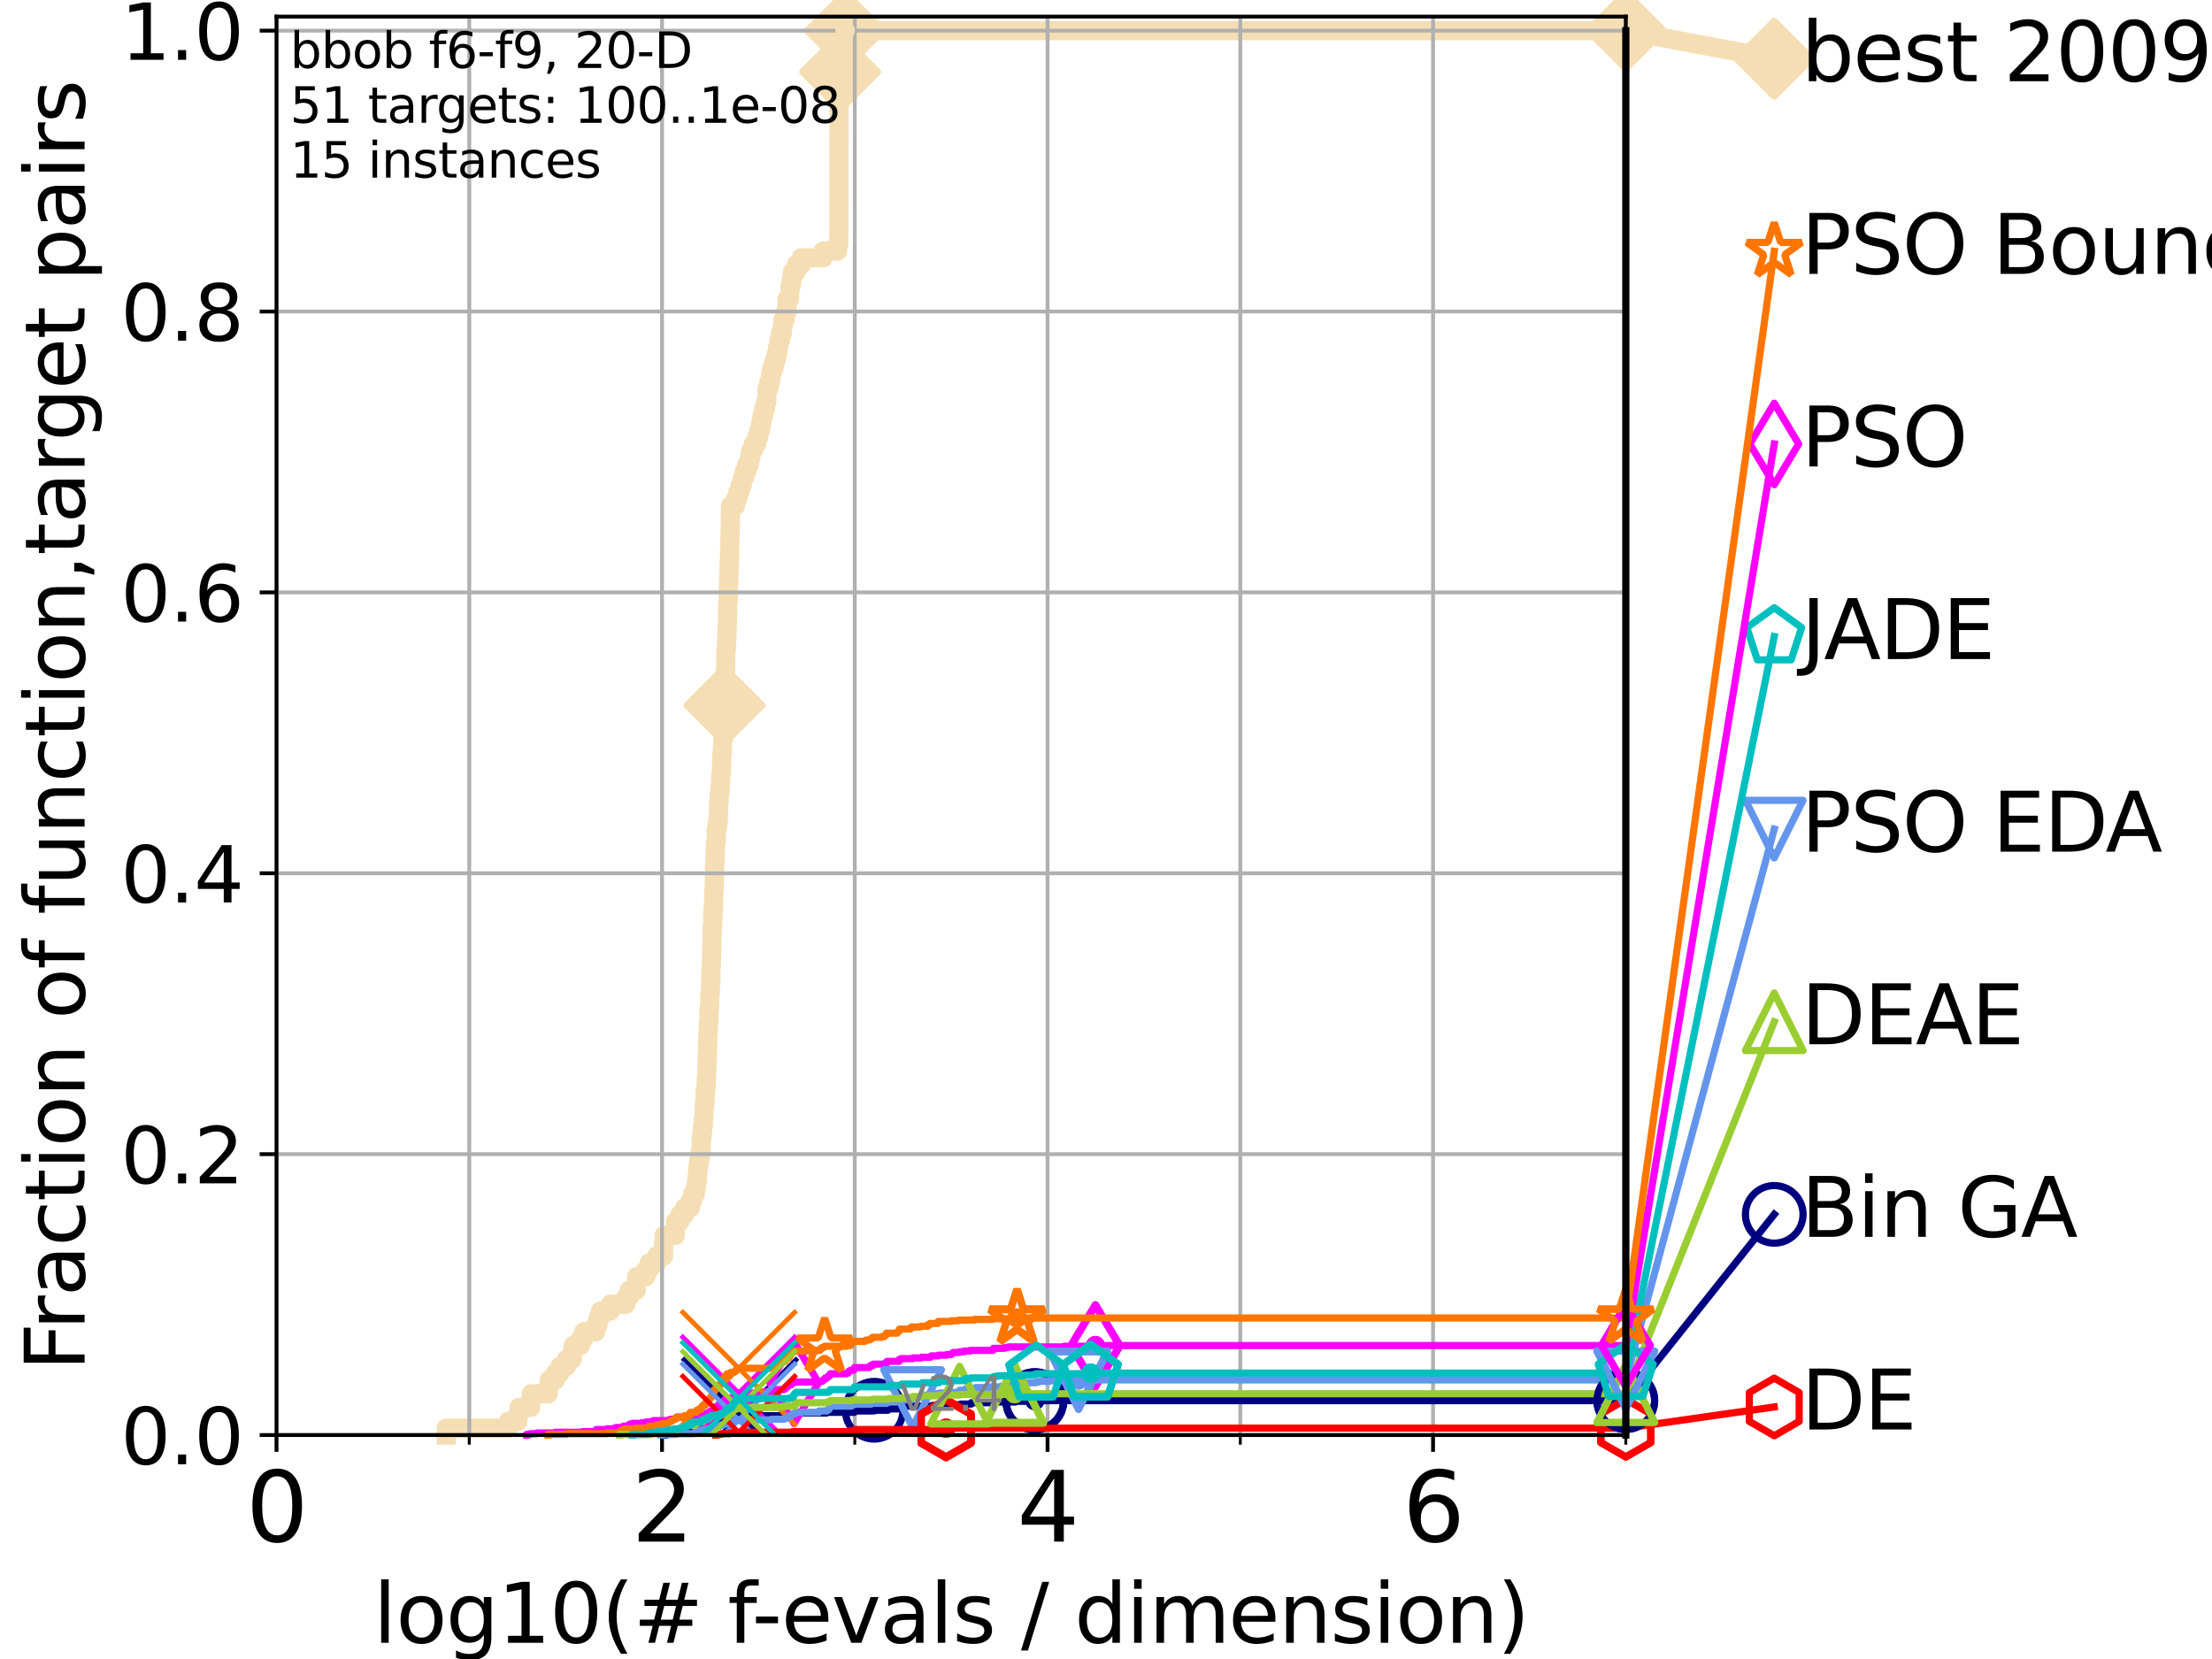 <?xml version="1.0" encoding="utf-8" standalone="no"?>
<!DOCTYPE svg PUBLIC "-//W3C//DTD SVG 1.1//EN"
  "http://www.w3.org/Graphics/SVG/1.1/DTD/svg11.dtd">
<svg height="345.6pt" version="1.1" viewBox="0 0 460.8 345.6" width="460.8pt" xmlns="http://www.w3.org/2000/svg" xmlns:xlink="http://www.w3.org/1999/xlink">
 <defs>
  <style type="text/css">*{stroke-linecap:butt;stroke-linejoin:round;}</style>
 </defs>
 <g id="figure_1">
  <g id="patch_1">
   <path d="M 0 345.6 
L 460.8 345.6 
L 460.8 0 
L 0 0 
z
" style="fill:#ffffff;"/>
  </g>
  <g id="axes_1">
   <g id="patch_2">
    <path d="M 57.6 298.944 
L 338.688 298.944 
L 338.688 3.456 
L 57.6 3.456 
z
" style="fill:#ffffff;"/>
   </g>
   <g id="line2d_1">
    <path d="M 92.969 298.944 
L 92.969 297.51 
L 105.897 297.51 
L 105.897 296.076 
L 107.86 296.076 
L 107.86 294.642 
L 108.103 294.642 
L 108.103 293.207 
L 110.527 293.207 
L 110.527 291.773 
L 110.653 291.773 
L 110.653 290.339 
L 114.183 290.339 
L 114.183 288.905 
L 114.419 288.905 
L 114.419 287.471 
L 115.711 287.471 
L 115.711 286.037 
L 116.68 286.037 
L 116.68 284.603 
L 118.013 284.603 
L 118.013 283.169 
L 119.199 283.169 
L 119.199 281.734 
L 119.402 281.734 
L 119.402 280.3 
L 120.945 280.3 
L 120.945 278.866 
L 121.624 278.866 
L 121.624 277.432 
L 124.101 277.432 
L 124.101 275.998 
L 124.576 275.998 
L 124.576 274.564 
L 125.075 274.564 
L 125.075 273.13 
L 127.133 273.13 
L 127.133 271.696 
L 130.345 271.696 
L 130.345 270.261 
L 131.069 270.261 
L 131.069 268.827 
L 132.542 268.827 
L 132.636 265.959 
L 134.514 265.959 
L 134.514 264.525 
L 135.24 264.525 
L 135.24 263.091 
L 136.776 263.091 
L 136.776 261.657 
L 138.231 261.657 
L 138.248 258.788 
L 138.358 258.788 
L 138.358 257.354 
L 140.671 257.354 
L 140.708 254.486 
L 141.648 254.486 
L 141.648 253.052 
L 142.587 253.052 
L 142.587 251.618 
L 143.81 251.618 
L 143.81 250.184 
L 144.264 250.184 
L 144.264 248.749 
L 144.859 248.749 
L 144.859 247.315 
L 145.121 247.315 
L 145.121 245.881 
L 145.264 245.881 
L 145.264 244.447 
L 145.378 244.447 
L 145.378 243.013 
L 145.565 243.013 
L 145.565 241.579 
L 145.805 241.579 
L 145.805 240.145 
L 146.053 240.145 
L 146.064 237.276 
L 146.243 237.276 
L 146.243 235.842 
L 146.388 235.842 
L 146.388 234.408 
L 146.522 234.408 
L 146.522 232.974 
L 146.633 232.974 
L 146.734 230.106 
L 146.838 230.106 
L 146.937 227.238 
L 147.057 227.238 
L 147.16 224.369 
L 147.226 224.369 
L 147.292 220.067 
L 147.369 220.067 
L 147.444 215.765 
L 147.515 215.765 
L 147.58 212.896 
L 147.645 212.896 
L 147.725 210.028 
L 147.814 210.028 
L 147.883 207.16 
L 147.952 207.16 
L 148.035 204.291 
L 148.074 204.291 
L 148.132 201.423 
L 148.19 201.423 
L 148.272 197.121 
L 148.306 197.121 
L 148.378 192.818 
L 148.459 192.818 
L 148.521 189.95 
L 148.606 189.95 
L 148.71 185.648 
L 148.766 185.648 
L 148.864 179.911 
L 148.924 179.911 
L 149.031 175.609 
L 149.187 175.609 
L 149.2 172.741 
L 149.427 172.741 
L 149.427 171.306 
L 149.633 171.306 
L 149.709 167.004 
L 149.806 167.004 
L 149.806 165.57 
L 149.951 165.57 
L 149.951 164.136 
L 150.077 164.136 
L 150.172 161.268 
L 150.271 161.268 
L 150.374 156.965 
L 150.468 156.965 
L 150.557 154.097 
L 150.632 154.097 
L 150.691 151.229 
L 150.758 151.229 
L 150.808 148.36 
L 150.875 148.36 
L 150.928 145.492 
L 150.994 145.492 
L 151.089 139.756 
L 151.154 139.756 
L 151.224 135.453 
L 151.297 135.453 
L 151.373 132.585 
L 151.434 132.585 
L 151.498 129.717 
L 151.546 129.717 
L 151.625 125.414 
L 151.685 125.414 
L 151.783 121.112 
L 151.823 121.112 
L 151.909 116.81 
L 151.952 116.81 
L 152.037 112.507 
L 152.076 112.507 
L 152.169 106.771 
L 152.207 106.771 
L 152.207 105.337 
L 153.244 105.337 
L 153.244 103.902 
L 153.712 103.902 
L 153.712 102.468 
L 154.167 102.468 
L 154.167 101.034 
L 154.641 101.034 
L 154.641 99.6 
L 155.044 99.6 
L 155.044 98.166 
L 155.597 98.166 
L 155.597 96.732 
L 156.12 96.732 
L 156.12 95.298 
L 156.397 95.298 
L 156.397 93.864 
L 156.942 93.864 
L 156.942 92.429 
L 157.636 92.429 
L 157.636 90.995 
L 158.086 90.995 
L 158.086 89.561 
L 158.45 89.561 
L 158.45 88.127 
L 158.721 88.127 
L 158.721 86.693 
L 159.067 86.693 
L 159.067 85.259 
L 159.454 85.259 
L 159.454 83.825 
L 159.738 83.825 
L 159.778 80.956 
L 160.186 80.956 
L 160.186 79.522 
L 160.509 79.522 
L 160.509 78.088 
L 160.777 78.088 
L 160.777 76.654 
L 161.234 76.654 
L 161.234 75.22 
L 161.668 75.22 
L 161.668 73.786 
L 161.984 73.786 
L 161.984 72.352 
L 162.243 72.352 
L 162.243 70.917 
L 162.585 70.917 
L 162.585 69.483 
L 162.956 69.483 
L 162.956 68.049 
L 163.115 68.049 
L 163.115 66.615 
L 163.558 66.615 
L 163.558 65.181 
L 163.887 65.181 
L 163.973 62.313 
L 164.471 62.313 
L 164.568 59.444 
L 164.858 59.444 
L 164.858 58.01 
L 165.089 58.01 
L 165.089 56.576 
L 165.877 56.576 
L 165.877 55.142 
L 166.92 55.142 
L 166.92 53.708 
L 171.493 53.708 
L 171.493 52.274 
L 174.484 52.274 
L 174.484 50.84 
L 174.736 50.84 
L 174.806 17.855 
L 174.882 17.855 
L 174.882 16.421 
L 175.026 16.421 
L 175.026 14.986 
L 175.2 14.986 
L 175.256 12.118 
L 175.322 12.118 
L 175.322 10.684 
L 175.524 10.684 
L 175.524 9.25 
L 175.816 9.25 
L 175.816 7.816 
L 176.057 7.816 
L 176.057 6.382 
L 338.688 6.382 
L 338.688 6.382 
" style="fill:none;stroke:#f5deb3;stroke-linecap:square;stroke-width:4;"/>
   </g>
   <g id="line2d_2">
    <defs>
     <path d="M 0 7.778 
L 7.778 0 
L 0 -7.778 
L -7.778 0 
z
" id="m0dfd86dccb" style="stroke:#f5deb3;stroke-linejoin:miter;stroke-width:1.5;"/>
    </defs>
    <g>
     <use style="fill:#f5deb3;stroke:#f5deb3;stroke-linejoin:miter;stroke-width:1.5;" x="150.928" xlink:href="#m0dfd86dccb" y="146.926"/>
     <use style="fill:#f5deb3;stroke:#f5deb3;stroke-linejoin:miter;stroke-width:1.5;" x="175.026" xlink:href="#m0dfd86dccb" y="14.986"/>
     <use style="fill:#f5deb3;stroke:#f5deb3;stroke-linejoin:miter;stroke-width:1.5;" x="176.057" xlink:href="#m0dfd86dccb" y="6.382"/>
     <use style="fill:#f5deb3;stroke:#f5deb3;stroke-linejoin:miter;stroke-width:1.5;" x="176.057" xlink:href="#m0dfd86dccb" y="6.382"/>
     <use style="fill:#f5deb3;stroke:#f5deb3;stroke-linejoin:miter;stroke-width:1.5;" x="338.688" xlink:href="#m0dfd86dccb" y="6.382"/>
    </g>
   </g>
   <g id="line2d_3">
    <path style="fill:none;stroke:#f5deb3;stroke-linecap:square;stroke-width:4;"/>
    <g/>
   </g>
   <g id="line2d_4">
    <path d="M 338.688 6.382 
L 369.608 12.233 
" style="fill:none;stroke:#f5deb3;stroke-linecap:square;stroke-width:4;"/>
    <g>
     <use style="fill:#f5deb3;stroke:#f5deb3;stroke-linejoin:miter;stroke-width:1.5;" x="338.688" xlink:href="#m0dfd86dccb" y="6.382"/>
     <use style="fill:#f5deb3;stroke:#f5deb3;stroke-linejoin:miter;stroke-width:1.5;" x="369.608" xlink:href="#m0dfd86dccb" y="12.233"/>
    </g>
   </g>
   <g id="matplotlib.axis_1">
    <g id="xtick_1">
     <g id="line2d_5">
      <path clip-path="url(#pcbacf19e47)" d="M 57.6 298.944 
L 57.6 3.456 
" style="fill:none;stroke:#b0b0b0;stroke-linecap:square;stroke-width:0.8;"/>
     </g>
     <g id="line2d_6">
      <defs>
       <path d="M 0 0 
L 0 3.5 
" id="mba1a46a03b" style="stroke:#000000;stroke-width:0.8;"/>
      </defs>
      <g>
       <use style="stroke:#000000;stroke-width:0.8;" x="57.6" xlink:href="#mba1a46a03b" y="298.944"/>
      </g>
     </g>
     <g id="text_1">
      <!-- 0 -->
      <g transform="translate(51.237 321.141)scale(0.2 -0.2)">
       <defs>
        <path d="M 2034 4250 
Q 1547 4250 1301 3770 
Q 1056 3291 1056 2328 
Q 1056 1369 1301 889 
Q 1547 409 2034 409 
Q 2525 409 2770 889 
Q 3016 1369 3016 2328 
Q 3016 3291 2770 3770 
Q 2525 4250 2034 4250 
z
M 2034 4750 
Q 2819 4750 3233 4129 
Q 3647 3509 3647 2328 
Q 3647 1150 3233 529 
Q 2819 -91 2034 -91 
Q 1250 -91 836 529 
Q 422 1150 422 2328 
Q 422 3509 836 4129 
Q 1250 4750 2034 4750 
z
" id="DejaVuSans-30" transform="scale(0.016)"/>
       </defs>
       <use xlink:href="#DejaVuSans-30"/>
      </g>
     </g>
    </g>
    <g id="xtick_2">
     <g id="line2d_7">
      <path clip-path="url(#pcbacf19e47)" d="M 137.911 298.944 
L 137.911 3.456 
" style="fill:none;stroke:#b0b0b0;stroke-linecap:square;stroke-width:0.8;"/>
     </g>
     <g id="line2d_8">
      <g>
       <use style="stroke:#000000;stroke-width:0.8;" x="137.911" xlink:href="#mba1a46a03b" y="298.944"/>
      </g>
     </g>
     <g id="text_2">
      <!-- 2 -->
      <g transform="translate(131.548 321.141)scale(0.2 -0.2)">
       <defs>
        <path d="M 1228 531 
L 3431 531 
L 3431 0 
L 469 0 
L 469 531 
Q 828 903 1448 1529 
Q 2069 2156 2228 2338 
Q 2531 2678 2651 2914 
Q 2772 3150 2772 3378 
Q 2772 3750 2511 3984 
Q 2250 4219 1831 4219 
Q 1534 4219 1204 4116 
Q 875 4013 500 3803 
L 500 4441 
Q 881 4594 1212 4672 
Q 1544 4750 1819 4750 
Q 2544 4750 2975 4387 
Q 3406 4025 3406 3419 
Q 3406 3131 3298 2873 
Q 3191 2616 2906 2266 
Q 2828 2175 2409 1742 
Q 1991 1309 1228 531 
z
" id="DejaVuSans-32" transform="scale(0.016)"/>
       </defs>
       <use xlink:href="#DejaVuSans-32"/>
      </g>
     </g>
    </g>
    <g id="xtick_3">
     <g id="line2d_9">
      <path clip-path="url(#pcbacf19e47)" d="M 218.222 298.944 
L 218.222 3.456 
" style="fill:none;stroke:#b0b0b0;stroke-linecap:square;stroke-width:0.8;"/>
     </g>
     <g id="line2d_10">
      <g>
       <use style="stroke:#000000;stroke-width:0.8;" x="218.222" xlink:href="#mba1a46a03b" y="298.944"/>
      </g>
     </g>
     <g id="text_3">
      <!-- 4 -->
      <g transform="translate(211.859 321.141)scale(0.2 -0.2)">
       <defs>
        <path d="M 2419 4116 
L 825 1625 
L 2419 1625 
L 2419 4116 
z
M 2253 4666 
L 3047 4666 
L 3047 1625 
L 3713 1625 
L 3713 1100 
L 3047 1100 
L 3047 0 
L 2419 0 
L 2419 1100 
L 313 1100 
L 313 1709 
L 2253 4666 
z
" id="DejaVuSans-34" transform="scale(0.016)"/>
       </defs>
       <use xlink:href="#DejaVuSans-34"/>
      </g>
     </g>
    </g>
    <g id="xtick_4">
     <g id="line2d_11">
      <path clip-path="url(#pcbacf19e47)" d="M 298.533 298.944 
L 298.533 3.456 
" style="fill:none;stroke:#b0b0b0;stroke-linecap:square;stroke-width:0.8;"/>
     </g>
     <g id="line2d_12">
      <g>
       <use style="stroke:#000000;stroke-width:0.8;" x="298.533" xlink:href="#mba1a46a03b" y="298.944"/>
      </g>
     </g>
     <g id="text_4">
      <!-- 6 -->
      <g transform="translate(292.17 321.141)scale(0.2 -0.2)">
       <defs>
        <path d="M 2113 2584 
Q 1688 2584 1439 2293 
Q 1191 2003 1191 1497 
Q 1191 994 1439 701 
Q 1688 409 2113 409 
Q 2538 409 2786 701 
Q 3034 994 3034 1497 
Q 3034 2003 2786 2293 
Q 2538 2584 2113 2584 
z
M 3366 4563 
L 3366 3988 
Q 3128 4100 2886 4159 
Q 2644 4219 2406 4219 
Q 1781 4219 1451 3797 
Q 1122 3375 1075 2522 
Q 1259 2794 1537 2939 
Q 1816 3084 2150 3084 
Q 2853 3084 3261 2657 
Q 3669 2231 3669 1497 
Q 3669 778 3244 343 
Q 2819 -91 2113 -91 
Q 1303 -91 875 529 
Q 447 1150 447 2328 
Q 447 3434 972 4092 
Q 1497 4750 2381 4750 
Q 2619 4750 2861 4703 
Q 3103 4656 3366 4563 
z
" id="DejaVuSans-36" transform="scale(0.016)"/>
       </defs>
       <use xlink:href="#DejaVuSans-36"/>
      </g>
     </g>
    </g>
    <g id="xtick_5">
     <g id="line2d_13">
      <path clip-path="url(#pcbacf19e47)" d="M 97.755 298.944 
L 97.755 3.456 
" style="fill:none;stroke:#b0b0b0;stroke-linecap:square;stroke-width:0.8;"/>
     </g>
     <g id="line2d_14">
      <defs>
       <path d="M 0 0 
L 0 2 
" id="m02eaa518ca" style="stroke:#000000;stroke-width:0.6;"/>
      </defs>
      <g>
       <use style="stroke:#000000;stroke-width:0.6;" x="97.755" xlink:href="#m02eaa518ca" y="298.944"/>
      </g>
     </g>
    </g>
    <g id="xtick_6">
     <g id="line2d_15">
      <path clip-path="url(#pcbacf19e47)" d="M 178.066 298.944 
L 178.066 3.456 
" style="fill:none;stroke:#b0b0b0;stroke-linecap:square;stroke-width:0.8;"/>
     </g>
     <g id="line2d_16">
      <g>
       <use style="stroke:#000000;stroke-width:0.6;" x="178.066" xlink:href="#m02eaa518ca" y="298.944"/>
      </g>
     </g>
    </g>
    <g id="xtick_7">
     <g id="line2d_17">
      <path clip-path="url(#pcbacf19e47)" d="M 258.377 298.944 
L 258.377 3.456 
" style="fill:none;stroke:#b0b0b0;stroke-linecap:square;stroke-width:0.8;"/>
     </g>
     <g id="line2d_18">
      <g>
       <use style="stroke:#000000;stroke-width:0.6;" x="258.377" xlink:href="#m02eaa518ca" y="298.944"/>
      </g>
     </g>
    </g>
    <g id="xtick_8">
     <g id="line2d_19">
      <path clip-path="url(#pcbacf19e47)" d="M 338.688 298.944 
L 338.688 3.456 
" style="fill:none;stroke:#b0b0b0;stroke-linecap:square;stroke-width:0.8;"/>
     </g>
     <g id="line2d_20">
      <g>
       <use style="stroke:#000000;stroke-width:0.6;" x="338.688" xlink:href="#m02eaa518ca" y="298.944"/>
      </g>
     </g>
    </g>
    <g id="text_5">
     <!-- log10(# f-evals / dimension) -->
     <g transform="translate(77.764 342.218)scale(0.17 -0.17)">
      <defs>
       <path d="M 603 4863 
L 1178 4863 
L 1178 0 
L 603 0 
L 603 4863 
z
" id="DejaVuSans-6c" transform="scale(0.016)"/>
       <path d="M 1959 3097 
Q 1497 3097 1228 2736 
Q 959 2375 959 1747 
Q 959 1119 1226 758 
Q 1494 397 1959 397 
Q 2419 397 2687 759 
Q 2956 1122 2956 1747 
Q 2956 2369 2687 2733 
Q 2419 3097 1959 3097 
z
M 1959 3584 
Q 2709 3584 3137 3096 
Q 3566 2609 3566 1747 
Q 3566 888 3137 398 
Q 2709 -91 1959 -91 
Q 1206 -91 779 398 
Q 353 888 353 1747 
Q 353 2609 779 3096 
Q 1206 3584 1959 3584 
z
" id="DejaVuSans-6f" transform="scale(0.016)"/>
       <path d="M 2906 1791 
Q 2906 2416 2648 2759 
Q 2391 3103 1925 3103 
Q 1463 3103 1205 2759 
Q 947 2416 947 1791 
Q 947 1169 1205 825 
Q 1463 481 1925 481 
Q 2391 481 2648 825 
Q 2906 1169 2906 1791 
z
M 3481 434 
Q 3481 -459 3084 -895 
Q 2688 -1331 1869 -1331 
Q 1566 -1331 1297 -1286 
Q 1028 -1241 775 -1147 
L 775 -588 
Q 1028 -725 1275 -790 
Q 1522 -856 1778 -856 
Q 2344 -856 2625 -561 
Q 2906 -266 2906 331 
L 2906 616 
Q 2728 306 2450 153 
Q 2172 0 1784 0 
Q 1141 0 747 490 
Q 353 981 353 1791 
Q 353 2603 747 3093 
Q 1141 3584 1784 3584 
Q 2172 3584 2450 3431 
Q 2728 3278 2906 2969 
L 2906 3500 
L 3481 3500 
L 3481 434 
z
" id="DejaVuSans-67" transform="scale(0.016)"/>
       <path d="M 794 531 
L 1825 531 
L 1825 4091 
L 703 3866 
L 703 4441 
L 1819 4666 
L 2450 4666 
L 2450 531 
L 3481 531 
L 3481 0 
L 794 0 
L 794 531 
z
" id="DejaVuSans-31" transform="scale(0.016)"/>
       <path d="M 1984 4856 
Q 1566 4138 1362 3434 
Q 1159 2731 1159 2009 
Q 1159 1288 1364 580 
Q 1569 -128 1984 -844 
L 1484 -844 
Q 1016 -109 783 600 
Q 550 1309 550 2009 
Q 550 2706 781 3412 
Q 1013 4119 1484 4856 
L 1984 4856 
z
" id="DejaVuSans-28" transform="scale(0.016)"/>
       <path d="M 3272 2816 
L 2363 2816 
L 2100 1772 
L 3016 1772 
L 3272 2816 
z
M 2803 4594 
L 2478 3297 
L 3391 3297 
L 3719 4594 
L 4219 4594 
L 3897 3297 
L 4872 3297 
L 4872 2816 
L 3775 2816 
L 3519 1772 
L 4513 1772 
L 4513 1294 
L 3397 1294 
L 3072 0 
L 2572 0 
L 2894 1294 
L 1978 1294 
L 1656 0 
L 1153 0 
L 1478 1294 
L 494 1294 
L 494 1772 
L 1594 1772 
L 1856 2816 
L 850 2816 
L 850 3297 
L 1978 3297 
L 2297 4594 
L 2803 4594 
z
" id="DejaVuSans-23" transform="scale(0.016)"/>
       <path id="DejaVuSans-20" transform="scale(0.016)"/>
       <path d="M 2375 4863 
L 2375 4384 
L 1825 4384 
Q 1516 4384 1395 4259 
Q 1275 4134 1275 3809 
L 1275 3500 
L 2222 3500 
L 2222 3053 
L 1275 3053 
L 1275 0 
L 697 0 
L 697 3053 
L 147 3053 
L 147 3500 
L 697 3500 
L 697 3744 
Q 697 4328 969 4595 
Q 1241 4863 1831 4863 
L 2375 4863 
z
" id="DejaVuSans-66" transform="scale(0.016)"/>
       <path d="M 313 2009 
L 1997 2009 
L 1997 1497 
L 313 1497 
L 313 2009 
z
" id="DejaVuSans-2d" transform="scale(0.016)"/>
       <path d="M 3597 1894 
L 3597 1613 
L 953 1613 
Q 991 1019 1311 708 
Q 1631 397 2203 397 
Q 2534 397 2845 478 
Q 3156 559 3463 722 
L 3463 178 
Q 3153 47 2828 -22 
Q 2503 -91 2169 -91 
Q 1331 -91 842 396 
Q 353 884 353 1716 
Q 353 2575 817 3079 
Q 1281 3584 2069 3584 
Q 2775 3584 3186 3129 
Q 3597 2675 3597 1894 
z
M 3022 2063 
Q 3016 2534 2758 2815 
Q 2500 3097 2075 3097 
Q 1594 3097 1305 2825 
Q 1016 2553 972 2059 
L 3022 2063 
z
" id="DejaVuSans-65" transform="scale(0.016)"/>
       <path d="M 191 3500 
L 800 3500 
L 1894 563 
L 2988 3500 
L 3597 3500 
L 2284 0 
L 1503 0 
L 191 3500 
z
" id="DejaVuSans-76" transform="scale(0.016)"/>
       <path d="M 2194 1759 
Q 1497 1759 1228 1600 
Q 959 1441 959 1056 
Q 959 750 1161 570 
Q 1363 391 1709 391 
Q 2188 391 2477 730 
Q 2766 1069 2766 1631 
L 2766 1759 
L 2194 1759 
z
M 3341 1997 
L 3341 0 
L 2766 0 
L 2766 531 
Q 2569 213 2275 61 
Q 1981 -91 1556 -91 
Q 1019 -91 701 211 
Q 384 513 384 1019 
Q 384 1609 779 1909 
Q 1175 2209 1959 2209 
L 2766 2209 
L 2766 2266 
Q 2766 2663 2505 2880 
Q 2244 3097 1772 3097 
Q 1472 3097 1187 3025 
Q 903 2953 641 2809 
L 641 3341 
Q 956 3463 1253 3523 
Q 1550 3584 1831 3584 
Q 2591 3584 2966 3190 
Q 3341 2797 3341 1997 
z
" id="DejaVuSans-61" transform="scale(0.016)"/>
       <path d="M 2834 3397 
L 2834 2853 
Q 2591 2978 2328 3040 
Q 2066 3103 1784 3103 
Q 1356 3103 1142 2972 
Q 928 2841 928 2578 
Q 928 2378 1081 2264 
Q 1234 2150 1697 2047 
L 1894 2003 
Q 2506 1872 2764 1633 
Q 3022 1394 3022 966 
Q 3022 478 2636 193 
Q 2250 -91 1575 -91 
Q 1294 -91 989 -36 
Q 684 19 347 128 
L 347 722 
Q 666 556 975 473 
Q 1284 391 1588 391 
Q 1994 391 2212 530 
Q 2431 669 2431 922 
Q 2431 1156 2273 1281 
Q 2116 1406 1581 1522 
L 1381 1569 
Q 847 1681 609 1914 
Q 372 2147 372 2553 
Q 372 3047 722 3315 
Q 1072 3584 1716 3584 
Q 2034 3584 2315 3537 
Q 2597 3491 2834 3397 
z
" id="DejaVuSans-73" transform="scale(0.016)"/>
       <path d="M 1625 4666 
L 2156 4666 
L 531 -594 
L 0 -594 
L 1625 4666 
z
" id="DejaVuSans-2f" transform="scale(0.016)"/>
       <path d="M 2906 2969 
L 2906 4863 
L 3481 4863 
L 3481 0 
L 2906 0 
L 2906 525 
Q 2725 213 2448 61 
Q 2172 -91 1784 -91 
Q 1150 -91 751 415 
Q 353 922 353 1747 
Q 353 2572 751 3078 
Q 1150 3584 1784 3584 
Q 2172 3584 2448 3432 
Q 2725 3281 2906 2969 
z
M 947 1747 
Q 947 1113 1208 752 
Q 1469 391 1925 391 
Q 2381 391 2643 752 
Q 2906 1113 2906 1747 
Q 2906 2381 2643 2742 
Q 2381 3103 1925 3103 
Q 1469 3103 1208 2742 
Q 947 2381 947 1747 
z
" id="DejaVuSans-64" transform="scale(0.016)"/>
       <path d="M 603 3500 
L 1178 3500 
L 1178 0 
L 603 0 
L 603 3500 
z
M 603 4863 
L 1178 4863 
L 1178 4134 
L 603 4134 
L 603 4863 
z
" id="DejaVuSans-69" transform="scale(0.016)"/>
       <path d="M 3328 2828 
Q 3544 3216 3844 3400 
Q 4144 3584 4550 3584 
Q 5097 3584 5394 3201 
Q 5691 2819 5691 2113 
L 5691 0 
L 5113 0 
L 5113 2094 
Q 5113 2597 4934 2840 
Q 4756 3084 4391 3084 
Q 3944 3084 3684 2787 
Q 3425 2491 3425 1978 
L 3425 0 
L 2847 0 
L 2847 2094 
Q 2847 2600 2669 2842 
Q 2491 3084 2119 3084 
Q 1678 3084 1418 2786 
Q 1159 2488 1159 1978 
L 1159 0 
L 581 0 
L 581 3500 
L 1159 3500 
L 1159 2956 
Q 1356 3278 1631 3431 
Q 1906 3584 2284 3584 
Q 2666 3584 2933 3390 
Q 3200 3197 3328 2828 
z
" id="DejaVuSans-6d" transform="scale(0.016)"/>
       <path d="M 3513 2113 
L 3513 0 
L 2938 0 
L 2938 2094 
Q 2938 2591 2744 2837 
Q 2550 3084 2163 3084 
Q 1697 3084 1428 2787 
Q 1159 2491 1159 1978 
L 1159 0 
L 581 0 
L 581 3500 
L 1159 3500 
L 1159 2956 
Q 1366 3272 1645 3428 
Q 1925 3584 2291 3584 
Q 2894 3584 3203 3211 
Q 3513 2838 3513 2113 
z
" id="DejaVuSans-6e" transform="scale(0.016)"/>
       <path d="M 513 4856 
L 1013 4856 
Q 1481 4119 1714 3412 
Q 1947 2706 1947 2009 
Q 1947 1309 1714 600 
Q 1481 -109 1013 -844 
L 513 -844 
Q 928 -128 1133 580 
Q 1338 1288 1338 2009 
Q 1338 2731 1133 3434 
Q 928 4138 513 4856 
z
" id="DejaVuSans-29" transform="scale(0.016)"/>
      </defs>
      <use xlink:href="#DejaVuSans-6c"/>
      <use x="27.783" xlink:href="#DejaVuSans-6f"/>
      <use x="88.965" xlink:href="#DejaVuSans-67"/>
      <use x="152.441" xlink:href="#DejaVuSans-31"/>
      <use x="216.064" xlink:href="#DejaVuSans-30"/>
      <use x="279.688" xlink:href="#DejaVuSans-28"/>
      <use x="318.701" xlink:href="#DejaVuSans-23"/>
      <use x="402.49" xlink:href="#DejaVuSans-20"/>
      <use x="434.277" xlink:href="#DejaVuSans-66"/>
      <use x="463.982" xlink:href="#DejaVuSans-2d"/>
      <use x="500.066" xlink:href="#DejaVuSans-65"/>
      <use x="561.59" xlink:href="#DejaVuSans-76"/>
      <use x="620.77" xlink:href="#DejaVuSans-61"/>
      <use x="682.049" xlink:href="#DejaVuSans-6c"/>
      <use x="709.832" xlink:href="#DejaVuSans-73"/>
      <use x="761.932" xlink:href="#DejaVuSans-20"/>
      <use x="793.719" xlink:href="#DejaVuSans-2f"/>
      <use x="827.41" xlink:href="#DejaVuSans-20"/>
      <use x="859.197" xlink:href="#DejaVuSans-64"/>
      <use x="922.674" xlink:href="#DejaVuSans-69"/>
      <use x="950.457" xlink:href="#DejaVuSans-6d"/>
      <use x="1047.869" xlink:href="#DejaVuSans-65"/>
      <use x="1109.393" xlink:href="#DejaVuSans-6e"/>
      <use x="1172.771" xlink:href="#DejaVuSans-73"/>
      <use x="1224.871" xlink:href="#DejaVuSans-69"/>
      <use x="1252.654" xlink:href="#DejaVuSans-6f"/>
      <use x="1313.836" xlink:href="#DejaVuSans-6e"/>
      <use x="1377.215" xlink:href="#DejaVuSans-29"/>
     </g>
    </g>
   </g>
   <g id="matplotlib.axis_2">
    <g id="ytick_1">
     <g id="line2d_21">
      <path clip-path="url(#pcbacf19e47)" d="M 57.6 298.944 
L 338.688 298.944 
" style="fill:none;stroke:#b0b0b0;stroke-linecap:square;stroke-width:0.8;"/>
     </g>
     <g id="line2d_22">
      <defs>
       <path d="M 0 0 
L -3.5 0 
" id="m480b9fedf2" style="stroke:#000000;stroke-width:0.8;"/>
      </defs>
      <g>
       <use style="stroke:#000000;stroke-width:0.8;" x="57.6" xlink:href="#m480b9fedf2" y="298.944"/>
      </g>
     </g>
     <g id="text_6">
      <!-- 0.0 -->
      <g transform="translate(25.155 305.023)scale(0.16 -0.16)">
       <defs>
        <path d="M 684 794 
L 1344 794 
L 1344 0 
L 684 0 
L 684 794 
z
" id="DejaVuSans-2e" transform="scale(0.016)"/>
       </defs>
       <use xlink:href="#DejaVuSans-30"/>
       <use x="63.623" xlink:href="#DejaVuSans-2e"/>
       <use x="95.41" xlink:href="#DejaVuSans-30"/>
      </g>
     </g>
    </g>
    <g id="ytick_2">
     <g id="line2d_23">
      <path clip-path="url(#pcbacf19e47)" d="M 57.6 240.432 
L 338.688 240.432 
" style="fill:none;stroke:#b0b0b0;stroke-linecap:square;stroke-width:0.8;"/>
     </g>
     <g id="line2d_24">
      <g>
       <use style="stroke:#000000;stroke-width:0.8;" x="57.6" xlink:href="#m480b9fedf2" y="240.432"/>
      </g>
     </g>
     <g id="text_7">
      <!-- 0.2 -->
      <g transform="translate(25.155 246.51)scale(0.16 -0.16)">
       <use xlink:href="#DejaVuSans-30"/>
       <use x="63.623" xlink:href="#DejaVuSans-2e"/>
       <use x="95.41" xlink:href="#DejaVuSans-32"/>
      </g>
     </g>
    </g>
    <g id="ytick_3">
     <g id="line2d_25">
      <path clip-path="url(#pcbacf19e47)" d="M 57.6 181.919 
L 338.688 181.919 
" style="fill:none;stroke:#b0b0b0;stroke-linecap:square;stroke-width:0.8;"/>
     </g>
     <g id="line2d_26">
      <g>
       <use style="stroke:#000000;stroke-width:0.8;" x="57.6" xlink:href="#m480b9fedf2" y="181.919"/>
      </g>
     </g>
     <g id="text_8">
      <!-- 0.4 -->
      <g transform="translate(25.155 187.998)scale(0.16 -0.16)">
       <use xlink:href="#DejaVuSans-30"/>
       <use x="63.623" xlink:href="#DejaVuSans-2e"/>
       <use x="95.41" xlink:href="#DejaVuSans-34"/>
      </g>
     </g>
    </g>
    <g id="ytick_4">
     <g id="line2d_27">
      <path clip-path="url(#pcbacf19e47)" d="M 57.6 123.407 
L 338.688 123.407 
" style="fill:none;stroke:#b0b0b0;stroke-linecap:square;stroke-width:0.8;"/>
     </g>
     <g id="line2d_28">
      <g>
       <use style="stroke:#000000;stroke-width:0.8;" x="57.6" xlink:href="#m480b9fedf2" y="123.407"/>
      </g>
     </g>
     <g id="text_9">
      <!-- 0.6 -->
      <g transform="translate(25.155 129.485)scale(0.16 -0.16)">
       <use xlink:href="#DejaVuSans-30"/>
       <use x="63.623" xlink:href="#DejaVuSans-2e"/>
       <use x="95.41" xlink:href="#DejaVuSans-36"/>
      </g>
     </g>
    </g>
    <g id="ytick_5">
     <g id="line2d_29">
      <path clip-path="url(#pcbacf19e47)" d="M 57.6 64.894 
L 338.688 64.894 
" style="fill:none;stroke:#b0b0b0;stroke-linecap:square;stroke-width:0.8;"/>
     </g>
     <g id="line2d_30">
      <g>
       <use style="stroke:#000000;stroke-width:0.8;" x="57.6" xlink:href="#m480b9fedf2" y="64.894"/>
      </g>
     </g>
     <g id="text_10">
      <!-- 0.8 -->
      <g transform="translate(25.155 70.973)scale(0.16 -0.16)">
       <defs>
        <path d="M 2034 2216 
Q 1584 2216 1326 1975 
Q 1069 1734 1069 1313 
Q 1069 891 1326 650 
Q 1584 409 2034 409 
Q 2484 409 2743 651 
Q 3003 894 3003 1313 
Q 3003 1734 2745 1975 
Q 2488 2216 2034 2216 
z
M 1403 2484 
Q 997 2584 770 2862 
Q 544 3141 544 3541 
Q 544 4100 942 4425 
Q 1341 4750 2034 4750 
Q 2731 4750 3128 4425 
Q 3525 4100 3525 3541 
Q 3525 3141 3298 2862 
Q 3072 2584 2669 2484 
Q 3125 2378 3379 2068 
Q 3634 1759 3634 1313 
Q 3634 634 3220 271 
Q 2806 -91 2034 -91 
Q 1263 -91 848 271 
Q 434 634 434 1313 
Q 434 1759 690 2068 
Q 947 2378 1403 2484 
z
M 1172 3481 
Q 1172 3119 1398 2916 
Q 1625 2713 2034 2713 
Q 2441 2713 2670 2916 
Q 2900 3119 2900 3481 
Q 2900 3844 2670 4047 
Q 2441 4250 2034 4250 
Q 1625 4250 1398 4047 
Q 1172 3844 1172 3481 
z
" id="DejaVuSans-38" transform="scale(0.016)"/>
       </defs>
       <use xlink:href="#DejaVuSans-30"/>
       <use x="63.623" xlink:href="#DejaVuSans-2e"/>
       <use x="95.41" xlink:href="#DejaVuSans-38"/>
      </g>
     </g>
    </g>
    <g id="ytick_6">
     <g id="line2d_31">
      <path clip-path="url(#pcbacf19e47)" d="M 57.6 6.382 
L 338.688 6.382 
" style="fill:none;stroke:#b0b0b0;stroke-linecap:square;stroke-width:0.8;"/>
     </g>
     <g id="line2d_32">
      <g>
       <use style="stroke:#000000;stroke-width:0.8;" x="57.6" xlink:href="#m480b9fedf2" y="6.382"/>
      </g>
     </g>
     <g id="text_11">
      <!-- 1.0 -->
      <g transform="translate(25.155 12.46)scale(0.16 -0.16)">
       <use xlink:href="#DejaVuSans-31"/>
       <use x="63.623" xlink:href="#DejaVuSans-2e"/>
       <use x="95.41" xlink:href="#DejaVuSans-30"/>
      </g>
     </g>
    </g>
    <g id="text_12">
     <!-- Fraction of function,target pairs -->
     <g transform="translate(17.62 285.585)rotate(-90)scale(0.17 -0.17)">
      <defs>
       <path d="M 628 4666 
L 3309 4666 
L 3309 4134 
L 1259 4134 
L 1259 2759 
L 3109 2759 
L 3109 2228 
L 1259 2228 
L 1259 0 
L 628 0 
L 628 4666 
z
" id="DejaVuSans-46" transform="scale(0.016)"/>
       <path d="M 2631 2963 
Q 2534 3019 2420 3045 
Q 2306 3072 2169 3072 
Q 1681 3072 1420 2755 
Q 1159 2438 1159 1844 
L 1159 0 
L 581 0 
L 581 3500 
L 1159 3500 
L 1159 2956 
Q 1341 3275 1631 3429 
Q 1922 3584 2338 3584 
Q 2397 3584 2469 3576 
Q 2541 3569 2628 3553 
L 2631 2963 
z
" id="DejaVuSans-72" transform="scale(0.016)"/>
       <path d="M 3122 3366 
L 3122 2828 
Q 2878 2963 2633 3030 
Q 2388 3097 2138 3097 
Q 1578 3097 1268 2742 
Q 959 2388 959 1747 
Q 959 1106 1268 751 
Q 1578 397 2138 397 
Q 2388 397 2633 464 
Q 2878 531 3122 666 
L 3122 134 
Q 2881 22 2623 -34 
Q 2366 -91 2075 -91 
Q 1284 -91 818 406 
Q 353 903 353 1747 
Q 353 2603 823 3093 
Q 1294 3584 2113 3584 
Q 2378 3584 2631 3529 
Q 2884 3475 3122 3366 
z
" id="DejaVuSans-63" transform="scale(0.016)"/>
       <path d="M 1172 4494 
L 1172 3500 
L 2356 3500 
L 2356 3053 
L 1172 3053 
L 1172 1153 
Q 1172 725 1289 603 
Q 1406 481 1766 481 
L 2356 481 
L 2356 0 
L 1766 0 
Q 1100 0 847 248 
Q 594 497 594 1153 
L 594 3053 
L 172 3053 
L 172 3500 
L 594 3500 
L 594 4494 
L 1172 4494 
z
" id="DejaVuSans-74" transform="scale(0.016)"/>
       <path d="M 544 1381 
L 544 3500 
L 1119 3500 
L 1119 1403 
Q 1119 906 1312 657 
Q 1506 409 1894 409 
Q 2359 409 2629 706 
Q 2900 1003 2900 1516 
L 2900 3500 
L 3475 3500 
L 3475 0 
L 2900 0 
L 2900 538 
Q 2691 219 2414 64 
Q 2138 -91 1772 -91 
Q 1169 -91 856 284 
Q 544 659 544 1381 
z
M 1991 3584 
L 1991 3584 
z
" id="DejaVuSans-75" transform="scale(0.016)"/>
       <path d="M 750 794 
L 1409 794 
L 1409 256 
L 897 -744 
L 494 -744 
L 750 256 
L 750 794 
z
" id="DejaVuSans-2c" transform="scale(0.016)"/>
       <path d="M 1159 525 
L 1159 -1331 
L 581 -1331 
L 581 3500 
L 1159 3500 
L 1159 2969 
Q 1341 3281 1617 3432 
Q 1894 3584 2278 3584 
Q 2916 3584 3314 3078 
Q 3713 2572 3713 1747 
Q 3713 922 3314 415 
Q 2916 -91 2278 -91 
Q 1894 -91 1617 61 
Q 1341 213 1159 525 
z
M 3116 1747 
Q 3116 2381 2855 2742 
Q 2594 3103 2138 3103 
Q 1681 3103 1420 2742 
Q 1159 2381 1159 1747 
Q 1159 1113 1420 752 
Q 1681 391 2138 391 
Q 2594 391 2855 752 
Q 3116 1113 3116 1747 
z
" id="DejaVuSans-70" transform="scale(0.016)"/>
      </defs>
      <use xlink:href="#DejaVuSans-46"/>
      <use x="50.27" xlink:href="#DejaVuSans-72"/>
      <use x="91.383" xlink:href="#DejaVuSans-61"/>
      <use x="152.662" xlink:href="#DejaVuSans-63"/>
      <use x="207.643" xlink:href="#DejaVuSans-74"/>
      <use x="246.852" xlink:href="#DejaVuSans-69"/>
      <use x="274.635" xlink:href="#DejaVuSans-6f"/>
      <use x="335.816" xlink:href="#DejaVuSans-6e"/>
      <use x="399.195" xlink:href="#DejaVuSans-20"/>
      <use x="430.982" xlink:href="#DejaVuSans-6f"/>
      <use x="492.164" xlink:href="#DejaVuSans-66"/>
      <use x="527.369" xlink:href="#DejaVuSans-20"/>
      <use x="559.156" xlink:href="#DejaVuSans-66"/>
      <use x="594.361" xlink:href="#DejaVuSans-75"/>
      <use x="657.74" xlink:href="#DejaVuSans-6e"/>
      <use x="721.119" xlink:href="#DejaVuSans-63"/>
      <use x="776.1" xlink:href="#DejaVuSans-74"/>
      <use x="815.309" xlink:href="#DejaVuSans-69"/>
      <use x="843.092" xlink:href="#DejaVuSans-6f"/>
      <use x="904.273" xlink:href="#DejaVuSans-6e"/>
      <use x="967.652" xlink:href="#DejaVuSans-2c"/>
      <use x="999.439" xlink:href="#DejaVuSans-74"/>
      <use x="1038.648" xlink:href="#DejaVuSans-61"/>
      <use x="1099.928" xlink:href="#DejaVuSans-72"/>
      <use x="1139.291" xlink:href="#DejaVuSans-67"/>
      <use x="1202.768" xlink:href="#DejaVuSans-65"/>
      <use x="1264.291" xlink:href="#DejaVuSans-74"/>
      <use x="1303.5" xlink:href="#DejaVuSans-20"/>
      <use x="1335.287" xlink:href="#DejaVuSans-70"/>
      <use x="1398.764" xlink:href="#DejaVuSans-61"/>
      <use x="1460.043" xlink:href="#DejaVuSans-69"/>
      <use x="1487.826" xlink:href="#DejaVuSans-72"/>
      <use x="1528.939" xlink:href="#DejaVuSans-73"/>
     </g>
    </g>
   </g>
   <g id="line2d_33">
    <defs>
     <path d="M 0 1.5 
C 0.398 1.5 0.779 1.342 1.061 1.061 
C 1.342 0.779 1.5 0.398 1.5 0 
C 1.5 -0.398 1.342 -0.779 1.061 -1.061 
C 0.779 -1.342 0.398 -1.5 0 -1.5 
C -0.398 -1.5 -0.779 -1.342 -1.061 -1.061 
C -1.342 -0.779 -1.5 -0.398 -1.5 0 
C -1.5 0.398 -1.342 0.779 -1.061 1.061 
C -0.779 1.342 -0.398 1.5 0 1.5 
z
" id="mb314b094f5" style="stroke:#f5deb3;"/>
    </defs>
    <g>
     <use style="fill:#f5deb3;stroke:#f5deb3;" x="176.057" xlink:href="#mb314b094f5" y="6.382"/>
     <use style="fill:#f5deb3;stroke:#f5deb3;" x="176.057" xlink:href="#mb314b094f5" y="6.382"/>
    </g>
   </g>
   <g id="line2d_34">
    <defs>
     <path d="M 0 1.5 
C 0.398 1.5 0.779 1.342 1.061 1.061 
C 1.342 0.779 1.5 0.398 1.5 0 
C 1.5 -0.398 1.342 -0.779 1.061 -1.061 
C 0.779 -1.342 0.398 -1.5 0 -1.5 
C -0.398 -1.5 -0.779 -1.342 -1.061 -1.061 
C -1.342 -0.779 -1.5 -0.398 -1.5 0 
C -1.5 0.398 -1.342 0.779 -1.061 1.061 
C -0.779 1.342 -0.398 1.5 0 1.5 
z
" id="m3937d21b72" style="stroke:#000080;"/>
    </defs>
    <g>
     <use style="fill:#000080;stroke:#000080;" x="215.575" xlink:href="#m3937d21b72" y="291.773"/>
     <use style="fill:#000080;stroke:#000080;" x="215.575" xlink:href="#m3937d21b72" y="291.773"/>
    </g>
   </g>
   <g id="line2d_35">
    <path d="M 138.333 298.944 
L 138.333 298.801 
L 139.533 298.801 
L 139.533 298.657 
L 139.794 298.657 
L 139.794 298.514 
L 140.287 298.514 
L 140.287 298.37 
L 140.446 298.37 
L 140.446 298.227 
L 140.76 298.227 
L 140.76 298.084 
L 140.797 298.084 
L 140.797 297.94 
L 141.379 297.94 
L 141.379 297.797 
L 141.879 297.797 
L 141.879 297.653 
L 143.654 297.653 
L 143.654 297.51 
L 143.71 297.51 
L 143.71 297.366 
L 143.754 297.366 
L 143.754 297.223 
L 147.165 297.223 
L 147.165 297.08 
L 147.937 297.08 
L 147.937 296.936 
L 148.345 296.936 
L 148.345 296.793 
L 149.463 296.793 
L 149.463 296.649 
L 149.788 296.649 
L 149.788 296.506 
L 150.263 296.506 
L 150.263 296.363 
L 151.353 296.363 
L 151.353 296.219 
L 151.369 296.219 
L 151.369 296.076 
L 151.381 296.076 
L 151.381 295.932 
L 151.787 295.932 
L 151.787 295.789 
L 152.269 295.789 
L 152.269 295.646 
L 152.292 295.646 
L 152.292 295.502 
L 152.455 295.502 
L 152.455 295.359 
L 152.64 295.359 
L 152.64 295.215 
L 153.556 295.215 
L 153.556 295.072 
L 153.736 295.072 
L 153.736 294.928 
L 164.034 294.928 
L 164.034 294.785 
L 164.053 294.785 
L 164.053 294.642 
L 165.324 294.642 
L 165.324 294.498 
L 165.945 294.498 
L 165.945 294.355 
L 172.233 294.355 
L 172.233 294.211 
L 177.963 294.211 
L 177.963 294.068 
L 178.182 294.068 
L 178.182 293.925 
L 182.103 293.925 
L 182.103 293.781 
L 184.968 293.781 
L 184.968 293.638 
L 185.129 293.638 
L 185.129 293.494 
L 187.719 293.494 
L 187.719 292.921 
L 194.25 292.921 
L 194.25 292.777 
L 195.823 292.777 
L 195.823 292.634 
L 200.135 292.634 
L 200.135 292.49 
L 202.344 292.49 
L 202.344 292.204 
L 207.22 292.204 
L 207.22 292.06 
L 211.535 292.06 
L 211.535 291.917 
L 215.575 291.917 
L 215.575 291.773 
L 338.688 291.773 
" style="fill:none;stroke:#000080;stroke-linecap:square;stroke-width:1.5;"/>
   </g>
   <g id="line2d_36">
    <defs>
     <path d="M 0 6 
C 1.591 6 3.117 5.368 4.243 4.243 
C 5.368 3.117 6 1.591 6 0 
C 6 -1.591 5.368 -3.117 4.243 -4.243 
C 3.117 -5.368 1.591 -6 0 -6 
C -1.591 -6 -3.117 -5.368 -4.243 -4.243 
C -5.368 -3.117 -6 -1.591 -6 0 
C -6 1.591 -5.368 3.117 -4.243 4.243 
C -3.117 5.368 -1.591 6 0 6 
z
" id="m6e644a9f1f" style="stroke:#000080;stroke-width:1.5;"/>
    </defs>
    <g>
     <use style="fill-opacity:0;stroke:#000080;stroke-width:1.5;" x="182.103" xlink:href="#m6e644a9f1f" y="293.781"/>
     <use style="fill-opacity:0;stroke:#000080;stroke-width:1.5;" x="215.575" xlink:href="#m6e644a9f1f" y="291.917"/>
     <use style="fill-opacity:0;stroke:#000080;stroke-width:1.5;" x="215.575" xlink:href="#m6e644a9f1f" y="291.773"/>
     <use style="fill-opacity:0;stroke:#000080;stroke-width:1.5;" x="215.575" xlink:href="#m6e644a9f1f" y="291.773"/>
     <use style="fill-opacity:0;stroke:#000080;stroke-width:1.5;" x="338.688" xlink:href="#m6e644a9f1f" y="291.773"/>
    </g>
   </g>
   <g id="line2d_37">
    <path style="fill:none;stroke:#000080;stroke-linecap:square;stroke-width:1.5;"/>
    <g/>
   </g>
   <g id="line2d_38">
    <path clip-path="url(#pcbacf19e47)" d="M 154.153 294.928 
" style="fill:none;stroke:#000080;stroke-linecap:square;stroke-width:1.5;"/>
    <defs>
     <path d="M -12 12 
L 12 -12 
M -12 -12 
L 12 12 
" id="m3bdbe68386" style="stroke:#000080;"/>
    </defs>
    <g clip-path="url(#pcbacf19e47)">
     <use style="fill:#000080;stroke:#000080;" x="154.153" xlink:href="#m3bdbe68386" y="294.928"/>
    </g>
   </g>
   <g id="line2d_39">
    <defs>
     <path d="M 0 1.5 
C 0.398 1.5 0.779 1.342 1.061 1.061 
C 1.342 0.779 1.5 0.398 1.5 0 
C 1.5 -0.398 1.342 -0.779 1.061 -1.061 
C 0.779 -1.342 0.398 -1.5 0 -1.5 
C -0.398 -1.5 -0.779 -1.342 -1.061 -1.061 
C -1.342 -0.779 -1.5 -0.398 -1.5 0 
C -1.5 0.398 -1.342 0.779 -1.061 1.061 
C -0.779 1.342 -0.398 1.5 0 1.5 
z
" id="m412ab5849c" style="stroke:#ff00ff;"/>
    </defs>
    <g>
     <use style="fill:#ff00ff;stroke:#ff00ff;" x="228.196" xlink:href="#m412ab5849c" y="280.3"/>
     <use style="fill:#ff00ff;stroke:#ff00ff;" x="228.196" xlink:href="#m412ab5849c" y="280.3"/>
    </g>
   </g>
   <g id="line2d_40">
    <path d="M 109.712 298.944 
L 109.712 298.801 
L 110.443 298.801 
L 110.443 298.657 
L 111.781 298.657 
L 111.781 298.514 
L 115.649 298.514 
L 115.649 298.37 
L 121.355 298.37 
L 121.355 298.227 
L 123.849 298.227 
L 123.849 298.084 
L 124.121 298.084 
L 124.216 297.797 
L 126.389 297.797 
L 126.389 297.653 
L 127.985 297.653 
L 127.985 297.51 
L 128.321 297.51 
L 128.321 297.366 
L 129.602 297.366 
L 129.602 297.223 
L 129.881 297.223 
L 129.881 297.08 
L 130.77 297.08 
L 130.77 296.936 
L 130.992 296.936 
L 130.992 296.793 
L 131.224 296.793 
L 131.224 296.649 
L 131.716 296.649 
L 131.716 296.506 
L 133.645 296.506 
L 133.645 296.363 
L 134.567 296.363 
L 134.567 296.219 
L 135.741 296.219 
L 135.741 296.076 
L 136.112 296.076 
L 136.112 295.932 
L 139.326 295.932 
L 139.326 295.789 
L 139.699 295.789 
L 139.699 295.646 
L 140.559 295.646 
L 140.559 295.502 
L 140.805 295.502 
L 140.805 295.359 
L 140.974 295.359 
L 140.974 295.215 
L 142.812 295.215 
L 142.812 295.072 
L 143.847 295.072 
L 143.847 294.928 
L 144.976 294.928 
L 144.976 294.785 
L 145.259 294.785 
L 145.259 294.642 
L 145.643 294.642 
L 145.643 294.498 
L 147.394 294.498 
L 147.394 294.355 
L 147.665 294.355 
L 147.665 294.211 
L 147.794 294.211 
L 147.794 294.068 
L 148.015 294.068 
L 148.015 293.925 
L 148.535 293.925 
L 148.602 293.638 
L 148.733 293.638 
L 148.733 293.494 
L 149.008 293.494 
L 149.095 293.064 
L 149.291 293.064 
L 149.291 292.921 
L 149.553 292.921 
L 149.553 292.777 
L 149.771 292.777 
L 149.846 292.49 
L 149.964 292.49 
L 149.964 292.347 
L 150.314 292.347 
L 150.314 292.204 
L 150.561 292.204 
L 150.649 291.917 
L 150.762 291.917 
L 150.762 291.773 
L 150.961 291.773 
L 150.982 291.487 
L 151.605 291.487 
L 151.605 291.343 
L 152.095 291.343 
L 152.095 291.2 
L 152.591 291.2 
L 152.591 291.056 
L 152.911 291.056 
L 152.911 290.913 
L 153.276 290.913 
L 153.305 290.626 
L 153.424 290.626 
L 153.463 290.339 
L 153.754 290.339 
L 153.754 290.196 
L 157.449 290.196 
L 157.449 290.052 
L 159.263 290.052 
L 159.263 289.909 
L 160.635 289.909 
L 160.689 289.479 
L 163.281 289.479 
L 163.281 289.335 
L 163.59 289.335 
L 163.59 289.192 
L 163.729 289.192 
L 163.729 288.905 
L 164.073 288.905 
L 164.125 288.618 
L 164.393 288.618 
L 164.393 288.475 
L 164.806 288.475 
L 164.873 288.045 
L 165.433 288.045 
L 165.433 287.901 
L 170.251 287.901 
L 170.251 287.758 
L 171.298 287.758 
L 171.298 287.614 
L 171.494 287.614 
L 171.494 287.471 
L 171.647 287.471 
L 171.647 287.328 
L 171.836 287.328 
L 171.922 287.041 
L 172.277 287.041 
L 172.277 286.897 
L 172.471 286.897 
L 172.571 286.61 
L 172.856 286.61 
L 172.895 286.324 
L 172.968 286.324 
L 172.968 286.18 
L 176.341 286.18 
L 176.341 286.037 
L 176.706 286.037 
L 176.77 285.75 
L 176.889 285.75 
L 176.889 285.607 
L 177.126 285.607 
L 177.126 285.463 
L 177.75 285.463 
L 177.75 285.32 
L 177.951 285.32 
L 178.005 284.89 
L 181.093 284.89 
L 181.093 284.746 
L 181.22 284.746 
L 181.22 284.603 
L 181.341 284.603 
L 181.341 284.459 
L 181.837 284.459 
L 181.909 284.172 
L 184.583 284.172 
L 184.625 283.742 
L 184.777 283.742 
L 184.777 283.599 
L 187.302 283.599 
L 187.351 283.169 
L 187.739 283.169 
L 187.739 283.025 
L 190.137 283.025 
L 190.137 282.882 
L 191.955 282.882 
L 191.955 282.738 
L 193.818 282.738 
L 193.818 282.595 
L 193.988 282.595 
L 193.988 282.452 
L 195.501 282.452 
L 195.501 282.308 
L 197.214 282.308 
L 197.214 282.165 
L 198.214 282.165 
L 198.214 282.021 
L 198.341 282.021 
L 198.341 281.878 
L 198.575 281.878 
L 198.575 281.734 
L 199.881 281.734 
L 199.881 281.591 
L 200.874 281.591 
L 200.874 281.448 
L 202.1 281.448 
L 202.1 281.304 
L 206.876 281.304 
L 206.963 280.874 
L 209.288 280.874 
L 209.288 280.731 
L 210.002 280.731 
L 210.002 280.587 
L 221.715 280.587 
L 221.715 280.444 
L 228.196 280.444 
L 228.196 280.3 
L 338.688 280.3 
L 338.688 280.3 
" style="fill:none;stroke:#ff00ff;stroke-linecap:square;stroke-width:1.5;"/>
   </g>
   <g id="line2d_41">
    <defs>
     <path d="M 0 8.485 
L 5.091 0 
L 0 -8.485 
L -5.091 0 
z
" id="m17afe4a3a4" style="stroke:#ff00ff;stroke-linejoin:miter;stroke-width:1.5;"/>
    </defs>
    <g>
     <use style="fill-opacity:0;stroke:#ff00ff;stroke-linejoin:miter;stroke-width:1.5;" x="165.433" xlink:href="#m17afe4a3a4" y="288.045"/>
     <use style="fill-opacity:0;stroke:#ff00ff;stroke-linejoin:miter;stroke-width:1.5;" x="228.196" xlink:href="#m17afe4a3a4" y="280.444"/>
     <use style="fill-opacity:0;stroke:#ff00ff;stroke-linejoin:miter;stroke-width:1.5;" x="228.196" xlink:href="#m17afe4a3a4" y="280.3"/>
     <use style="fill-opacity:0;stroke:#ff00ff;stroke-linejoin:miter;stroke-width:1.5;" x="228.196" xlink:href="#m17afe4a3a4" y="280.3"/>
     <use style="fill-opacity:0;stroke:#ff00ff;stroke-linejoin:miter;stroke-width:1.5;" x="338.688" xlink:href="#m17afe4a3a4" y="280.3"/>
    </g>
   </g>
   <g id="line2d_42">
    <path style="fill:none;stroke:#ff00ff;stroke-linecap:square;stroke-width:1.5;"/>
    <g/>
   </g>
   <g id="line2d_43">
    <path clip-path="url(#pcbacf19e47)" d="M 153.89 290.196 
" style="fill:none;stroke:#ff00ff;stroke-linecap:square;stroke-width:1.5;"/>
    <defs>
     <path d="M -12 12 
L 12 -12 
M -12 -12 
L 12 12 
" id="m821d0fcbd0" style="stroke:#ff00ff;"/>
    </defs>
    <g clip-path="url(#pcbacf19e47)">
     <use style="fill:#ff00ff;stroke:#ff00ff;" x="153.89" xlink:href="#m821d0fcbd0" y="290.196"/>
    </g>
   </g>
   <g id="line2d_44">
    <defs>
     <path d="M 0 1.5 
C 0.398 1.5 0.779 1.342 1.061 1.061 
C 1.342 0.779 1.5 0.398 1.5 0 
C 1.5 -0.398 1.342 -0.779 1.061 -1.061 
C 0.779 -1.342 0.398 -1.5 0 -1.5 
C -0.398 -1.5 -0.779 -1.342 -1.061 -1.061 
C -1.342 -0.779 -1.5 -0.398 -1.5 0 
C -1.5 0.398 -1.342 0.779 -1.061 1.061 
C -0.779 1.342 -0.398 1.5 0 1.5 
z
" id="m7afb84b1af" style="stroke:#ff7500;"/>
    </defs>
    <g>
     <use style="fill:#ff7500;stroke:#ff7500;" x="211.868" xlink:href="#m7afb84b1af" y="274.564"/>
     <use style="fill:#ff7500;stroke:#ff7500;" x="211.868" xlink:href="#m7afb84b1af" y="274.564"/>
    </g>
   </g>
   <g id="line2d_45">
    <path d="M 114.148 298.944 
L 114.148 298.801 
L 118.04 298.801 
L 118.04 298.657 
L 126.406 298.657 
L 126.406 298.514 
L 129.089 298.514 
L 129.133 298.227 
L 129.305 298.227 
L 129.305 298.084 
L 129.574 298.084 
L 129.574 297.94 
L 129.728 297.94 
L 129.728 297.797 
L 130.25 297.797 
L 130.25 297.653 
L 132.47 297.653 
L 132.47 297.51 
L 134.901 297.51 
L 134.901 297.366 
L 135.097 297.366 
L 135.138 297.08 
L 136.795 297.08 
L 136.85 296.793 
L 137.612 296.793 
L 137.612 296.649 
L 138.127 296.649 
L 138.127 296.506 
L 139.172 296.506 
L 139.172 296.363 
L 139.317 296.363 
L 139.317 296.219 
L 139.605 296.219 
L 139.605 296.076 
L 139.895 296.076 
L 139.895 295.932 
L 140.119 295.932 
L 140.119 295.789 
L 140.333 295.789 
L 140.333 295.646 
L 140.694 295.646 
L 140.694 295.502 
L 140.93 295.502 
L 141.039 295.215 
L 142.352 295.215 
L 142.352 295.072 
L 142.553 295.072 
L 142.553 294.928 
L 143.452 294.928 
L 143.464 294.642 
L 143.603 294.642 
L 143.603 294.498 
L 143.716 294.498 
L 143.797 294.211 
L 145.092 294.211 
L 145.15 293.781 
L 145.435 293.781 
L 145.435 293.638 
L 145.998 293.638 
L 146.014 293.351 
L 146.129 293.351 
L 146.129 293.207 
L 146.27 293.207 
L 146.281 292.921 
L 146.421 292.921 
L 146.421 292.777 
L 146.87 292.777 
L 146.932 292.49 
L 147.103 292.49 
L 147.103 292.347 
L 147.252 292.347 
L 147.252 292.204 
L 147.389 292.204 
L 147.394 291.917 
L 147.565 291.917 
L 147.565 291.773 
L 147.695 291.773 
L 147.755 291.487 
L 147.819 291.487 
L 147.883 291.2 
L 148.123 291.2 
L 148.166 290.913 
L 148.268 290.913 
L 148.345 290.483 
L 148.421 290.483 
L 148.493 290.196 
L 148.682 290.196 
L 148.775 289.479 
L 148.938 289.479 
L 148.938 289.335 
L 149.223 289.335 
L 149.291 288.905 
L 149.704 288.905 
L 149.779 288.475 
L 150.073 288.475 
L 150.094 288.188 
L 150.194 288.188 
L 150.194 288.045 
L 150.331 288.045 
L 150.366 287.758 
L 150.531 287.758 
L 150.54 287.471 
L 150.7 287.471 
L 150.762 287.041 
L 150.825 287.041 
L 150.825 286.897 
L 151.207 286.897 
L 151.228 286.467 
L 151.426 286.467 
L 151.462 286.18 
L 152.022 286.18 
L 152.022 286.037 
L 152.226 286.037 
L 152.226 285.893 
L 152.937 285.893 
L 152.937 285.75 
L 153.182 285.75 
L 153.244 285.463 
L 153.452 285.463 
L 153.527 285.033 
L 160.418 285.033 
L 160.418 284.89 
L 161.703 284.89 
L 161.703 284.459 
L 162.336 284.459 
L 162.368 284.172 
L 162.475 284.172 
L 162.585 283.886 
L 162.913 283.886 
L 162.913 283.742 
L 163.206 283.742 
L 163.206 283.599 
L 163.552 283.599 
L 163.608 283.169 
L 163.705 283.169 
L 163.705 283.025 
L 164.011 283.025 
L 164.011 282.882 
L 164.378 282.882 
L 164.456 282.452 
L 164.621 282.452 
L 164.698 282.165 
L 164.789 282.165 
L 164.806 281.878 
L 165.038 281.878 
L 165.139 281.448 
L 170.021 281.448 
L 170.021 281.304 
L 170.794 281.304 
L 170.827 281.017 
L 171.067 281.017 
L 171.067 280.874 
L 171.181 280.874 
L 171.181 280.731 
L 171.55 280.731 
L 171.55 280.587 
L 171.784 280.587 
L 171.784 280.444 
L 176.354 280.444 
L 176.354 280.3 
L 177.175 280.3 
L 177.242 279.727 
L 177.482 279.727 
L 177.482 279.583 
L 177.907 279.583 
L 177.907 279.44 
L 180.205 279.44 
L 180.205 279.296 
L 180.371 279.296 
L 180.371 279.153 
L 181.131 279.153 
L 181.131 279.01 
L 181.367 279.01 
L 181.367 278.866 
L 181.588 278.866 
L 181.588 278.723 
L 181.79 278.723 
L 181.79 278.579 
L 183.689 278.579 
L 183.689 278.436 
L 184.228 278.436 
L 184.317 278.149 
L 184.556 278.149 
L 184.662 277.719 
L 186.868 277.719 
L 186.868 277.575 
L 187.049 277.575 
L 187.125 277.289 
L 187.322 277.289 
L 187.384 276.858 
L 189.683 276.858 
L 189.72 276.572 
L 189.842 276.572 
L 189.842 276.428 
L 191.754 276.428 
L 191.754 276.285 
L 193.242 276.285 
L 193.242 275.998 
L 193.699 275.998 
L 193.699 275.711 
L 195.393 275.711 
L 195.45 275.281 
L 198.207 275.281 
L 198.207 275.137 
L 199.667 275.137 
L 199.667 274.994 
L 202.984 274.994 
L 202.984 274.851 
L 206.806 274.851 
L 206.806 274.707 
L 211.868 274.707 
L 211.868 274.564 
L 338.688 274.564 
L 338.688 274.564 
" style="fill:none;stroke:#ff7500;stroke-linecap:square;stroke-width:1.5;"/>
   </g>
   <g id="line2d_46">
    <defs>
     <path d="M 0 -6 
L -1.347 -1.854 
L -5.706 -1.854 
L -2.18 0.708 
L -3.527 4.854 
L -0 2.292 
L 3.527 4.854 
L 2.18 0.708 
L 5.706 -1.854 
L 1.347 -1.854 
z
" id="m0a532b1bd1" style="stroke:#ff7500;stroke-linejoin:bevel;stroke-width:1.5;"/>
    </defs>
    <g>
     <use style="fill-opacity:0;stroke:#ff7500;stroke-linejoin:bevel;stroke-width:1.5;" x="171.784" xlink:href="#m0a532b1bd1" y="280.587"/>
     <use style="fill-opacity:0;stroke:#ff7500;stroke-linejoin:bevel;stroke-width:1.5;" x="211.868" xlink:href="#m0a532b1bd1" y="274.707"/>
     <use style="fill-opacity:0;stroke:#ff7500;stroke-linejoin:bevel;stroke-width:1.5;" x="211.868" xlink:href="#m0a532b1bd1" y="274.564"/>
     <use style="fill-opacity:0;stroke:#ff7500;stroke-linejoin:bevel;stroke-width:1.5;" x="211.868" xlink:href="#m0a532b1bd1" y="274.564"/>
     <use style="fill-opacity:0;stroke:#ff7500;stroke-linejoin:bevel;stroke-width:1.5;" x="338.688" xlink:href="#m0a532b1bd1" y="274.564"/>
    </g>
   </g>
   <g id="line2d_47">
    <path style="fill:none;stroke:#ff7500;stroke-linecap:square;stroke-width:1.5;"/>
    <g/>
   </g>
   <g id="line2d_48">
    <path clip-path="url(#pcbacf19e47)" d="M 153.89 285.033 
" style="fill:none;stroke:#ff7500;stroke-linecap:square;stroke-width:1.5;"/>
    <defs>
     <path d="M -12 12 
L 12 -12 
M -12 -12 
L 12 12 
" id="m10736aefe6" style="stroke:#ff7500;"/>
    </defs>
    <g clip-path="url(#pcbacf19e47)">
     <use style="fill:#ff7500;stroke:#ff7500;" x="153.89" xlink:href="#m10736aefe6" y="285.033"/>
    </g>
   </g>
   <g id="line2d_49">
    <defs>
     <path d="M 0 1.5 
C 0.398 1.5 0.779 1.342 1.061 1.061 
C 1.342 0.779 1.5 0.398 1.5 0 
C 1.5 -0.398 1.342 -0.779 1.061 -1.061 
C 0.779 -1.342 0.398 -1.5 0 -1.5 
C -0.398 -1.5 -0.779 -1.342 -1.061 -1.061 
C -1.342 -0.779 -1.5 -0.398 -1.5 0 
C -1.5 0.398 -1.342 0.779 -1.061 1.061 
C -0.779 1.342 -0.398 1.5 0 1.5 
z
" id="m2b83dd80d8" style="stroke:#6495ed;"/>
    </defs>
    <g>
     <use style="fill:#6495ed;stroke:#6495ed;" x="224.69" xlink:href="#m2b83dd80d8" y="287.471"/>
     <use style="fill:#6495ed;stroke:#6495ed;" x="224.69" xlink:href="#m2b83dd80d8" y="287.471"/>
    </g>
   </g>
   <g id="line2d_50">
    <path d="M 137.718 298.944 
L 137.718 298.801 
L 141.039 298.801 
L 141.039 298.657 
L 144.546 298.657 
L 144.546 298.514 
L 144.818 298.514 
L 144.83 298.227 
L 145.327 298.227 
L 145.327 298.084 
L 145.688 298.084 
L 145.688 297.94 
L 146.178 297.94 
L 146.178 297.797 
L 147.49 297.797 
L 147.49 297.653 
L 148.02 297.653 
L 148.02 297.51 
L 148.171 297.51 
L 148.171 297.366 
L 148.668 297.366 
L 148.668 297.223 
L 149.305 297.223 
L 149.305 297.08 
L 150.025 297.08 
L 150.025 296.936 
L 150.378 296.936 
L 150.378 296.793 
L 150.92 296.793 
L 150.92 296.649 
L 151.357 296.649 
L 151.357 296.506 
L 151.474 296.506 
L 151.482 296.219 
L 152.587 296.219 
L 152.587 296.076 
L 153.193 296.076 
L 153.193 295.932 
L 153.764 295.932 
L 153.764 295.789 
L 160.711 295.789 
L 160.711 295.646 
L 163.289 295.646 
L 163.289 295.502 
L 163.836 295.502 
L 163.836 295.359 
L 164.153 295.359 
L 164.153 295.072 
L 164.686 295.072 
L 164.686 294.928 
L 164.812 294.928 
L 164.812 294.785 
L 165.008 294.785 
L 165.08 294.498 
L 165.773 294.498 
L 165.773 294.211 
L 170.634 294.211 
L 170.634 293.925 
L 172.28 293.925 
L 172.28 293.781 
L 172.409 293.781 
L 172.409 293.638 
L 172.689 293.638 
L 172.689 293.351 
L 172.82 293.351 
L 172.899 292.921 
L 177.37 292.921 
L 177.37 292.634 
L 177.977 292.634 
L 177.977 292.49 
L 181.452 292.49 
L 181.452 292.347 
L 184.676 292.347 
L 184.676 292.204 
L 184.958 292.204 
L 184.958 291.917 
L 187.431 291.917 
L 187.5 291.63 
L 189.917 291.63 
L 190.02 291.343 
L 190.11 291.343 
L 190.11 291.056 
L 191.902 291.056 
L 191.902 290.913 
L 192.169 290.913 
L 192.169 290.626 
L 193.938 290.626 
L 194.005 290.339 
L 195.671 290.339 
L 195.671 290.196 
L 197.136 290.196 
L 197.136 290.052 
L 199.865 290.052 
L 199.884 289.622 
L 201.071 289.622 
L 201.09 289.335 
L 202.124 289.335 
L 202.124 289.192 
L 203.275 289.192 
L 203.275 289.049 
L 206.08 289.049 
L 206.08 288.905 
L 208.541 288.905 
L 208.541 288.762 
L 209.982 288.762 
L 209.982 288.618 
L 210.683 288.618 
L 210.683 288.331 
L 212.599 288.331 
L 212.599 288.188 
L 213.763 288.188 
L 213.763 288.045 
L 215.839 288.045 
L 215.839 287.901 
L 216.373 287.901 
L 216.373 287.758 
L 218.626 287.758 
L 218.626 287.614 
L 224.69 287.614 
L 224.69 287.471 
L 338.688 287.471 
L 338.688 287.471 
" style="fill:none;stroke:#6495ed;stroke-linecap:square;stroke-width:1.5;"/>
   </g>
   <g id="line2d_51">
    <defs>
     <path d="M -0 6 
L 6 -6 
L -6 -6 
z
" id="m2e5d2caa65" style="stroke:#6495ed;stroke-linejoin:miter;stroke-width:1.5;"/>
    </defs>
    <g>
     <use style="fill-opacity:0;stroke:#6495ed;stroke-linejoin:miter;stroke-width:1.5;" x="190.11" xlink:href="#m2e5d2caa65" y="291.343"/>
     <use style="fill-opacity:0;stroke:#6495ed;stroke-linejoin:miter;stroke-width:1.5;" x="224.69" xlink:href="#m2e5d2caa65" y="287.614"/>
     <use style="fill-opacity:0;stroke:#6495ed;stroke-linejoin:miter;stroke-width:1.5;" x="224.69" xlink:href="#m2e5d2caa65" y="287.471"/>
     <use style="fill-opacity:0;stroke:#6495ed;stroke-linejoin:miter;stroke-width:1.5;" x="224.69" xlink:href="#m2e5d2caa65" y="287.471"/>
     <use style="fill-opacity:0;stroke:#6495ed;stroke-linejoin:miter;stroke-width:1.5;" x="338.688" xlink:href="#m2e5d2caa65" y="287.471"/>
    </g>
   </g>
   <g id="line2d_52">
    <path style="fill:none;stroke:#6495ed;stroke-linecap:square;stroke-width:1.5;"/>
    <g/>
   </g>
   <g id="line2d_53">
    <path clip-path="url(#pcbacf19e47)" d="M 153.89 295.789 
" style="fill:none;stroke:#6495ed;stroke-linecap:square;stroke-width:1.5;"/>
    <defs>
     <path d="M -12 12 
L 12 -12 
M -12 -12 
L 12 12 
" id="mcbf46cc35f" style="stroke:#6495ed;"/>
    </defs>
    <g clip-path="url(#pcbacf19e47)">
     <use style="fill:#6495ed;stroke:#6495ed;" x="153.89" xlink:href="#mcbf46cc35f" y="295.789"/>
    </g>
   </g>
   <g id="line2d_54">
    <defs>
     <path d="M 0 1.5 
C 0.398 1.5 0.779 1.342 1.061 1.061 
C 1.342 0.779 1.5 0.398 1.5 0 
C 1.5 -0.398 1.342 -0.779 1.061 -1.061 
C 0.779 -1.342 0.398 -1.5 0 -1.5 
C -0.398 -1.5 -0.779 -1.342 -1.061 -1.061 
C -1.342 -0.779 -1.5 -0.398 -1.5 0 
C -1.5 0.398 -1.342 0.779 -1.061 1.061 
C -0.779 1.342 -0.398 1.5 0 1.5 
z
" id="m1f87197185" style="stroke:#ff0000;"/>
    </defs>
    <g>
     <use style="fill:#ff0000;stroke:#ff0000;" x="197.08" xlink:href="#m1f87197185" y="297.51"/>
     <use style="fill:#ff0000;stroke:#ff0000;" x="197.08" xlink:href="#m1f87197185" y="297.51"/>
    </g>
   </g>
   <g id="line2d_55">
    <path d="M 149.114 298.944 
L 149.114 298.801 
L 150.28 298.801 
L 150.28 298.657 
L 152.057 298.657 
L 152.057 298.514 
L 153.566 298.514 
L 153.566 298.37 
L 165.086 298.37 
L 165.086 298.227 
L 176.989 298.227 
L 176.989 298.084 
L 177.986 298.084 
L 177.986 297.797 
L 195.549 297.797 
L 195.549 297.653 
L 197.08 297.653 
L 197.08 297.51 
L 338.688 297.51 
" style="fill:none;stroke:#ff0000;stroke-linecap:square;stroke-width:1.5;"/>
   </g>
   <g id="line2d_56">
    <defs>
     <path d="M 0 -6 
L -5.196 -3 
L -5.196 3 
L -0 6 
L 5.196 3 
L 5.196 -3 
z
" id="m355fb875f6" style="stroke:#ff0000;stroke-linejoin:miter;stroke-width:1.5;"/>
    </defs>
    <g>
     <use style="fill-opacity:0;stroke:#ff0000;stroke-linejoin:miter;stroke-width:1.5;" x="197.08" xlink:href="#m355fb875f6" y="297.653"/>
     <use style="fill-opacity:0;stroke:#ff0000;stroke-linejoin:miter;stroke-width:1.5;" x="197.08" xlink:href="#m355fb875f6" y="297.653"/>
     <use style="fill-opacity:0;stroke:#ff0000;stroke-linejoin:miter;stroke-width:1.5;" x="197.08" xlink:href="#m355fb875f6" y="297.51"/>
     <use style="fill-opacity:0;stroke:#ff0000;stroke-linejoin:miter;stroke-width:1.5;" x="197.08" xlink:href="#m355fb875f6" y="297.51"/>
     <use style="fill-opacity:0;stroke:#ff0000;stroke-linejoin:miter;stroke-width:1.5;" x="338.688" xlink:href="#m355fb875f6" y="297.51"/>
    </g>
   </g>
   <g id="line2d_57">
    <path style="fill:none;stroke:#ff0000;stroke-linecap:square;stroke-width:1.5;"/>
    <g/>
   </g>
   <g id="line2d_58">
    <path clip-path="url(#pcbacf19e47)" d="M 153.89 298.37 
" style="fill:none;stroke:#ff0000;stroke-linecap:square;stroke-width:1.5;"/>
    <defs>
     <path d="M -12 12 
L 12 -12 
M -12 -12 
L 12 12 
" id="m72082b94c1" style="stroke:#ff0000;"/>
    </defs>
    <g clip-path="url(#pcbacf19e47)">
     <use style="fill:#ff0000;stroke:#ff0000;" x="153.89" xlink:href="#m72082b94c1" y="298.37"/>
    </g>
   </g>
   <g id="line2d_59">
    <defs>
     <path d="M 0 1.5 
C 0.398 1.5 0.779 1.342 1.061 1.061 
C 1.342 0.779 1.5 0.398 1.5 0 
C 1.5 -0.398 1.342 -0.779 1.061 -1.061 
C 0.779 -1.342 0.398 -1.5 0 -1.5 
C -0.398 -1.5 -0.779 -1.342 -1.061 -1.061 
C -1.342 -0.779 -1.5 -0.398 -1.5 0 
C -1.5 0.398 -1.342 0.779 -1.061 1.061 
C -0.779 1.342 -0.398 1.5 0 1.5 
z
" id="m93af022054" style="stroke:#9acd32;"/>
    </defs>
    <g>
     <use style="fill:#9acd32;stroke:#9acd32;" x="211.361" xlink:href="#m93af022054" y="290.339"/>
     <use style="fill:#9acd32;stroke:#9acd32;" x="211.361" xlink:href="#m93af022054" y="290.339"/>
    </g>
   </g>
   <g id="line2d_60">
    <path d="M 129.046 298.944 
L 129.046 298.801 
L 135.691 298.801 
L 135.691 298.657 
L 137.954 298.657 
L 137.954 298.514 
L 138.828 298.514 
L 138.828 298.37 
L 139.66 298.37 
L 139.66 298.227 
L 140.731 298.227 
L 140.731 298.084 
L 140.768 298.084 
L 140.768 297.94 
L 141.098 297.94 
L 141.098 297.653 
L 141.704 297.653 
L 141.704 297.51 
L 141.83 297.51 
L 141.83 297.366 
L 142.093 297.366 
L 142.093 297.223 
L 142.573 297.223 
L 142.573 297.08 
L 143.177 297.08 
L 143.177 296.936 
L 144.76 296.936 
L 144.76 296.793 
L 144.865 296.793 
L 144.865 296.649 
L 145.011 296.649 
L 145.011 296.506 
L 145.04 296.506 
L 145.04 296.363 
L 145.593 296.363 
L 145.593 296.219 
L 146.205 296.219 
L 146.205 296.076 
L 146.649 296.076 
L 146.649 295.932 
L 146.686 295.932 
L 146.686 295.789 
L 146.755 295.789 
L 146.755 295.646 
L 147.369 295.646 
L 147.369 295.502 
L 147.69 295.502 
L 147.69 295.359 
L 147.695 295.359 
L 147.695 295.215 
L 147.893 295.215 
L 147.893 295.072 
L 148.219 295.072 
L 148.219 294.928 
L 149.264 294.928 
L 149.264 294.785 
L 149.66 294.785 
L 149.66 294.642 
L 151.288 294.642 
L 151.288 294.498 
L 151.305 294.498 
L 151.305 294.355 
L 151.309 294.355 
L 151.309 294.211 
L 151.776 294.211 
L 151.776 294.068 
L 152.538 294.068 
L 152.538 293.781 
L 152.83 293.781 
L 152.83 293.638 
L 152.904 293.638 
L 152.904 293.494 
L 153.552 293.494 
L 153.552 293.351 
L 153.708 293.351 
L 153.708 293.207 
L 162.556 293.207 
L 162.556 293.064 
L 163.399 293.064 
L 163.399 292.921 
L 165.633 292.921 
L 165.633 292.347 
L 165.81 292.347 
L 165.81 292.204 
L 172.235 292.204 
L 172.235 292.06 
L 172.82 292.06 
L 172.82 291.917 
L 172.989 291.917 
L 172.989 291.773 
L 177.451 291.773 
L 177.451 291.63 
L 181.751 291.63 
L 181.751 291.487 
L 185.107 291.487 
L 185.107 291.343 
L 187.8 291.343 
L 187.8 291.2 
L 190.132 291.2 
L 190.132 290.913 
L 192.188 290.913 
L 192.188 290.769 
L 195.691 290.769 
L 195.691 290.626 
L 199.901 290.626 
L 199.901 290.483 
L 211.361 290.483 
L 211.361 290.339 
L 338.688 290.339 
" style="fill:none;stroke:#9acd32;stroke-linecap:square;stroke-width:1.5;"/>
   </g>
   <g id="line2d_61">
    <defs>
     <path d="M 0 -6 
L -6 6 
L 6 6 
z
" id="m704e85e310" style="stroke:#9acd32;stroke-linejoin:miter;stroke-width:1.5;"/>
    </defs>
    <g>
     <use style="fill-opacity:0;stroke:#9acd32;stroke-linejoin:miter;stroke-width:1.5;" x="199.901" xlink:href="#m704e85e310" y="290.626"/>
     <use style="fill-opacity:0;stroke:#9acd32;stroke-linejoin:miter;stroke-width:1.5;" x="211.361" xlink:href="#m704e85e310" y="290.483"/>
     <use style="fill-opacity:0;stroke:#9acd32;stroke-linejoin:miter;stroke-width:1.5;" x="211.361" xlink:href="#m704e85e310" y="290.339"/>
     <use style="fill-opacity:0;stroke:#9acd32;stroke-linejoin:miter;stroke-width:1.5;" x="211.361" xlink:href="#m704e85e310" y="290.339"/>
     <use style="fill-opacity:0;stroke:#9acd32;stroke-linejoin:miter;stroke-width:1.5;" x="338.688" xlink:href="#m704e85e310" y="290.339"/>
    </g>
   </g>
   <g id="line2d_62">
    <path style="fill:none;stroke:#9acd32;stroke-linecap:square;stroke-width:1.5;"/>
    <g/>
   </g>
   <g id="line2d_63">
    <path clip-path="url(#pcbacf19e47)" d="M 153.89 293.207 
" style="fill:none;stroke:#9acd32;stroke-linecap:square;stroke-width:1.5;"/>
    <defs>
     <path d="M -12 12 
L 12 -12 
M -12 -12 
L 12 12 
" id="m0e0c4d4f28" style="stroke:#9acd32;"/>
    </defs>
    <g clip-path="url(#pcbacf19e47)">
     <use style="fill:#9acd32;stroke:#9acd32;" x="153.89" xlink:href="#m0e0c4d4f28" y="293.207"/>
    </g>
   </g>
   <g id="line2d_64">
    <defs>
     <path d="M 0 1.5 
C 0.398 1.5 0.779 1.342 1.061 1.061 
C 1.342 0.779 1.5 0.398 1.5 0 
C 1.5 -0.398 1.342 -0.779 1.061 -1.061 
C 0.779 -1.342 0.398 -1.5 0 -1.5 
C -0.398 -1.5 -0.779 -1.342 -1.061 -1.061 
C -1.342 -0.779 -1.5 -0.398 -1.5 0 
C -1.5 0.398 -1.342 0.779 -1.061 1.061 
C -0.779 1.342 -0.398 1.5 0 1.5 
z
" id="md3b870690d" style="stroke:#00bfbf;"/>
    </defs>
    <g>
     <use style="fill:#00bfbf;stroke:#00bfbf;" x="227.213" xlink:href="#md3b870690d" y="286.037"/>
     <use style="fill:#00bfbf;stroke:#00bfbf;" x="227.213" xlink:href="#md3b870690d" y="286.037"/>
    </g>
   </g>
   <g id="line2d_65">
    <path d="M 131.728 298.944 
L 131.728 298.801 
L 135.087 298.801 
L 135.107 298.514 
L 136.102 298.514 
L 136.102 298.37 
L 137.035 298.37 
L 137.035 298.227 
L 138.603 298.227 
L 138.603 298.084 
L 138.77 298.084 
L 138.77 297.94 
L 139.589 297.94 
L 139.589 297.797 
L 140.424 297.797 
L 140.424 297.653 
L 141.676 297.653 
L 141.676 297.51 
L 142.526 297.51 
L 142.627 297.223 
L 142.693 297.223 
L 142.693 297.08 
L 143.19 297.08 
L 143.19 296.936 
L 143.785 296.936 
L 143.853 296.506 
L 144.403 296.506 
L 144.451 296.219 
L 146.135 296.219 
L 146.2 295.789 
L 147.17 295.789 
L 147.211 295.359 
L 147.68 295.359 
L 147.695 295.072 
L 148.176 295.072 
L 148.176 294.928 
L 149.123 294.928 
L 149.123 294.785 
L 149.571 294.785 
L 149.571 294.642 
L 150.025 294.642 
L 150.025 294.498 
L 150.557 294.498 
L 150.557 294.355 
L 150.862 294.355 
L 150.912 294.068 
L 151.036 294.068 
L 151.036 293.925 
L 151.288 293.925 
L 151.288 293.781 
L 151.673 293.781 
L 151.697 293.351 
L 152.261 293.351 
L 152.261 293.207 
L 152.44 293.207 
L 152.478 292.634 
L 152.815 292.634 
L 152.874 292.204 
L 153.029 292.204 
L 153.029 292.06 
L 153.189 292.06 
L 153.197 291.773 
L 153.566 291.773 
L 153.62 291.343 
L 164.53 291.343 
L 164.53 291.2 
L 164.905 291.2 
L 164.905 291.056 
L 165.27 291.056 
L 165.286 290.626 
L 165.51 290.626 
L 165.553 290.339 
L 165.628 290.339 
L 165.628 290.196 
L 165.843 290.196 
L 165.843 290.052 
L 172.591 290.052 
L 172.591 289.909 
L 172.819 289.909 
L 172.819 289.622 
L 172.958 289.622 
L 172.958 289.479 
L 177.804 289.479 
L 177.892 289.049 
L 177.998 289.049 
L 177.998 288.905 
L 184.963 288.905 
L 184.997 288.618 
L 187.726 288.618 
L 187.787 288.331 
L 192.057 288.331 
L 192.105 288.045 
L 195.584 288.045 
L 195.584 287.758 
L 197.203 287.758 
L 197.203 287.614 
L 201.026 287.614 
L 201.099 287.184 
L 202.225 287.184 
L 202.225 287.041 
L 206.92 287.041 
L 206.972 286.754 
L 207.734 286.754 
L 207.734 286.61 
L 213.196 286.61 
L 213.196 286.467 
L 215.38 286.467 
L 215.38 286.324 
L 215.854 286.324 
L 215.854 286.18 
L 227.213 286.18 
L 227.213 286.037 
L 338.688 286.037 
L 338.688 286.037 
" style="fill:none;stroke:#00bfbf;stroke-linecap:square;stroke-width:1.5;"/>
   </g>
   <g id="line2d_66">
    <defs>
     <path d="M 0 -6 
L -5.706 -1.854 
L -3.527 4.854 
L 3.527 4.854 
L 5.706 -1.854 
z
" id="m3703cfd963" style="stroke:#00bfbf;stroke-linejoin:miter;stroke-width:1.5;"/>
    </defs>
    <g>
     <use style="fill-opacity:0;stroke:#00bfbf;stroke-linejoin:miter;stroke-width:1.5;" x="215.854" xlink:href="#m3703cfd963" y="286.18"/>
     <use style="fill-opacity:0;stroke:#00bfbf;stroke-linejoin:miter;stroke-width:1.5;" x="227.213" xlink:href="#m3703cfd963" y="286.18"/>
     <use style="fill-opacity:0;stroke:#00bfbf;stroke-linejoin:miter;stroke-width:1.5;" x="227.213" xlink:href="#m3703cfd963" y="286.037"/>
     <use style="fill-opacity:0;stroke:#00bfbf;stroke-linejoin:miter;stroke-width:1.5;" x="227.213" xlink:href="#m3703cfd963" y="286.037"/>
     <use style="fill-opacity:0;stroke:#00bfbf;stroke-linejoin:miter;stroke-width:1.5;" x="338.688" xlink:href="#m3703cfd963" y="286.037"/>
    </g>
   </g>
   <g id="line2d_67">
    <path style="fill:none;stroke:#00bfbf;stroke-linecap:square;stroke-width:1.5;"/>
    <g/>
   </g>
   <g id="line2d_68">
    <path clip-path="url(#pcbacf19e47)" d="M 153.89 291.343 
" style="fill:none;stroke:#00bfbf;stroke-linecap:square;stroke-width:1.5;"/>
    <defs>
     <path d="M -12 12 
L 12 -12 
M -12 -12 
L 12 12 
" id="mebc490e3ff" style="stroke:#00bfbf;"/>
    </defs>
    <g clip-path="url(#pcbacf19e47)">
     <use style="fill:#00bfbf;stroke:#00bfbf;" x="153.89" xlink:href="#mebc490e3ff" y="291.343"/>
    </g>
   </g>
   <g id="line2d_69">
    <path d="M 338.688 297.51 
L 369.608 293.093 
" style="fill:none;stroke:#ff0000;stroke-linecap:square;stroke-width:1.5;"/>
    <g>
     <use style="fill-opacity:0;stroke:#ff0000;stroke-linejoin:miter;stroke-width:1.5;" x="338.688" xlink:href="#m355fb875f6" y="297.51"/>
     <use style="fill-opacity:0;stroke:#ff0000;stroke-linejoin:miter;stroke-width:1.5;" x="369.608" xlink:href="#m355fb875f6" y="293.093"/>
    </g>
   </g>
   <g id="line2d_70">
    <path d="M 338.688 291.773 
L 369.608 252.97 
" style="fill:none;stroke:#000080;stroke-linecap:square;stroke-width:1.5;"/>
    <g>
     <use style="fill-opacity:0;stroke:#000080;stroke-width:1.5;" x="338.688" xlink:href="#m6e644a9f1f" y="291.773"/>
     <use style="fill-opacity:0;stroke:#000080;stroke-width:1.5;" x="369.608" xlink:href="#m6e644a9f1f" y="252.97"/>
    </g>
   </g>
   <g id="line2d_71">
    <path d="M 338.688 290.339 
L 369.608 212.847 
" style="fill:none;stroke:#9acd32;stroke-linecap:square;stroke-width:1.5;"/>
    <g>
     <use style="fill-opacity:0;stroke:#9acd32;stroke-linejoin:miter;stroke-width:1.5;" x="338.688" xlink:href="#m704e85e310" y="290.339"/>
     <use style="fill-opacity:0;stroke:#9acd32;stroke-linejoin:miter;stroke-width:1.5;" x="369.608" xlink:href="#m704e85e310" y="212.847"/>
    </g>
   </g>
   <g id="line2d_72">
    <path d="M 338.688 287.471 
L 369.608 172.724 
" style="fill:none;stroke:#6495ed;stroke-linecap:square;stroke-width:1.5;"/>
    <g>
     <use style="fill-opacity:0;stroke:#6495ed;stroke-linejoin:miter;stroke-width:1.5;" x="338.688" xlink:href="#m2e5d2caa65" y="287.471"/>
     <use style="fill-opacity:0;stroke:#6495ed;stroke-linejoin:miter;stroke-width:1.5;" x="369.608" xlink:href="#m2e5d2caa65" y="172.724"/>
    </g>
   </g>
   <g id="line2d_73">
    <path d="M 338.688 286.037 
L 369.608 132.601 
" style="fill:none;stroke:#00bfbf;stroke-linecap:square;stroke-width:1.5;"/>
    <g>
     <use style="fill-opacity:0;stroke:#00bfbf;stroke-linejoin:miter;stroke-width:1.5;" x="338.688" xlink:href="#m3703cfd963" y="286.037"/>
     <use style="fill-opacity:0;stroke:#00bfbf;stroke-linejoin:miter;stroke-width:1.5;" x="369.608" xlink:href="#m3703cfd963" y="132.601"/>
    </g>
   </g>
   <g id="line2d_74">
    <path d="M 338.688 280.3 
L 369.608 92.479 
" style="fill:none;stroke:#ff00ff;stroke-linecap:square;stroke-width:1.5;"/>
    <g>
     <use style="fill-opacity:0;stroke:#ff00ff;stroke-linejoin:miter;stroke-width:1.5;" x="338.688" xlink:href="#m17afe4a3a4" y="280.3"/>
     <use style="fill-opacity:0;stroke:#ff00ff;stroke-linejoin:miter;stroke-width:1.5;" x="369.608" xlink:href="#m17afe4a3a4" y="92.479"/>
    </g>
   </g>
   <g id="line2d_75">
    <path d="M 338.688 274.564 
L 369.608 52.356 
" style="fill:none;stroke:#ff7500;stroke-linecap:square;stroke-width:1.5;"/>
    <g>
     <use style="fill-opacity:0;stroke:#ff7500;stroke-linejoin:bevel;stroke-width:1.5;" x="338.688" xlink:href="#m0a532b1bd1" y="274.564"/>
     <use style="fill-opacity:0;stroke:#ff7500;stroke-linejoin:bevel;stroke-width:1.5;" x="369.608" xlink:href="#m0a532b1bd1" y="52.356"/>
    </g>
   </g>
   <g id="line2d_76">
    <path d="M 338.688 298.944 
L 338.688 6.382 
" style="fill:none;stroke:#000000;stroke-linecap:square;stroke-width:1.5;"/>
   </g>
   <g id="patch_3">
    <path d="M 57.6 298.944 
L 57.6 3.456 
" style="fill:none;stroke:#000000;stroke-linecap:square;stroke-linejoin:miter;stroke-width:0.8;"/>
   </g>
   <g id="patch_4">
    <path d="M 338.688 298.944 
L 338.688 3.456 
" style="fill:none;stroke:#000000;stroke-linecap:square;stroke-linejoin:miter;stroke-width:0.8;"/>
   </g>
   <g id="patch_5">
    <path d="M 57.6 298.944 
L 338.688 298.944 
" style="fill:none;stroke:#000000;stroke-linecap:square;stroke-linejoin:miter;stroke-width:0.8;"/>
   </g>
   <g id="patch_6">
    <path d="M 57.6 3.456 
L 338.688 3.456 
" style="fill:none;stroke:#000000;stroke-linecap:square;stroke-linejoin:miter;stroke-width:0.8;"/>
   </g>
   <g id="text_13">
    <!-- DE -->
    <g transform="translate(375.229 297.784)scale(0.17 -0.17)">
     <defs>
      <path d="M 1259 4147 
L 1259 519 
L 2022 519 
Q 2988 519 3436 956 
Q 3884 1394 3884 2338 
Q 3884 3275 3436 3711 
Q 2988 4147 2022 4147 
L 1259 4147 
z
M 628 4666 
L 1925 4666 
Q 3281 4666 3915 4102 
Q 4550 3538 4550 2338 
Q 4550 1131 3912 565 
Q 3275 0 1925 0 
L 628 0 
L 628 4666 
z
" id="DejaVuSans-44" transform="scale(0.016)"/>
      <path d="M 628 4666 
L 3578 4666 
L 3578 4134 
L 1259 4134 
L 1259 2753 
L 3481 2753 
L 3481 2222 
L 1259 2222 
L 1259 531 
L 3634 531 
L 3634 0 
L 628 0 
L 628 4666 
z
" id="DejaVuSans-45" transform="scale(0.016)"/>
     </defs>
     <use xlink:href="#DejaVuSans-44"/>
     <use x="77.002" xlink:href="#DejaVuSans-45"/>
    </g>
   </g>
   <g id="text_14">
    <!-- Bin GA -->
    <g transform="translate(375.229 257.661)scale(0.17 -0.17)">
     <defs>
      <path d="M 1259 2228 
L 1259 519 
L 2272 519 
Q 2781 519 3026 730 
Q 3272 941 3272 1375 
Q 3272 1813 3026 2020 
Q 2781 2228 2272 2228 
L 1259 2228 
z
M 1259 4147 
L 1259 2741 
L 2194 2741 
Q 2656 2741 2882 2914 
Q 3109 3088 3109 3444 
Q 3109 3797 2882 3972 
Q 2656 4147 2194 4147 
L 1259 4147 
z
M 628 4666 
L 2241 4666 
Q 2963 4666 3353 4366 
Q 3744 4066 3744 3513 
Q 3744 3084 3544 2831 
Q 3344 2578 2956 2516 
Q 3422 2416 3680 2098 
Q 3938 1781 3938 1306 
Q 3938 681 3513 340 
Q 3088 0 2303 0 
L 628 0 
L 628 4666 
z
" id="DejaVuSans-42" transform="scale(0.016)"/>
      <path d="M 3809 666 
L 3809 1919 
L 2778 1919 
L 2778 2438 
L 4434 2438 
L 4434 434 
Q 4069 175 3628 42 
Q 3188 -91 2688 -91 
Q 1594 -91 976 548 
Q 359 1188 359 2328 
Q 359 3472 976 4111 
Q 1594 4750 2688 4750 
Q 3144 4750 3555 4637 
Q 3966 4525 4313 4306 
L 4313 3634 
Q 3963 3931 3569 4081 
Q 3175 4231 2741 4231 
Q 1884 4231 1454 3753 
Q 1025 3275 1025 2328 
Q 1025 1384 1454 906 
Q 1884 428 2741 428 
Q 3075 428 3337 486 
Q 3600 544 3809 666 
z
" id="DejaVuSans-47" transform="scale(0.016)"/>
      <path d="M 2188 4044 
L 1331 1722 
L 3047 1722 
L 2188 4044 
z
M 1831 4666 
L 2547 4666 
L 4325 0 
L 3669 0 
L 3244 1197 
L 1141 1197 
L 716 0 
L 50 0 
L 1831 4666 
z
" id="DejaVuSans-41" transform="scale(0.016)"/>
     </defs>
     <use xlink:href="#DejaVuSans-42"/>
     <use x="68.604" xlink:href="#DejaVuSans-69"/>
     <use x="96.387" xlink:href="#DejaVuSans-6e"/>
     <use x="159.766" xlink:href="#DejaVuSans-20"/>
     <use x="191.553" xlink:href="#DejaVuSans-47"/>
     <use x="269.043" xlink:href="#DejaVuSans-41"/>
    </g>
   </g>
   <g id="text_15">
    <!-- DEAE -->
    <g transform="translate(375.229 217.538)scale(0.17 -0.17)">
     <use xlink:href="#DejaVuSans-44"/>
     <use x="77.002" xlink:href="#DejaVuSans-45"/>
     <use x="140.186" xlink:href="#DejaVuSans-41"/>
     <use x="208.594" xlink:href="#DejaVuSans-45"/>
    </g>
   </g>
   <g id="text_16">
    <!-- PSO EDA -->
    <g transform="translate(375.229 177.415)scale(0.17 -0.17)">
     <defs>
      <path d="M 1259 4147 
L 1259 2394 
L 2053 2394 
Q 2494 2394 2734 2622 
Q 2975 2850 2975 3272 
Q 2975 3691 2734 3919 
Q 2494 4147 2053 4147 
L 1259 4147 
z
M 628 4666 
L 2053 4666 
Q 2838 4666 3239 4311 
Q 3641 3956 3641 3272 
Q 3641 2581 3239 2228 
Q 2838 1875 2053 1875 
L 1259 1875 
L 1259 0 
L 628 0 
L 628 4666 
z
" id="DejaVuSans-50" transform="scale(0.016)"/>
      <path d="M 3425 4513 
L 3425 3897 
Q 3066 4069 2747 4153 
Q 2428 4238 2131 4238 
Q 1616 4238 1336 4038 
Q 1056 3838 1056 3469 
Q 1056 3159 1242 3001 
Q 1428 2844 1947 2747 
L 2328 2669 
Q 3034 2534 3370 2195 
Q 3706 1856 3706 1288 
Q 3706 609 3251 259 
Q 2797 -91 1919 -91 
Q 1588 -91 1214 -16 
Q 841 59 441 206 
L 441 856 
Q 825 641 1194 531 
Q 1563 422 1919 422 
Q 2459 422 2753 634 
Q 3047 847 3047 1241 
Q 3047 1584 2836 1778 
Q 2625 1972 2144 2069 
L 1759 2144 
Q 1053 2284 737 2584 
Q 422 2884 422 3419 
Q 422 4038 858 4394 
Q 1294 4750 2059 4750 
Q 2388 4750 2728 4690 
Q 3069 4631 3425 4513 
z
" id="DejaVuSans-53" transform="scale(0.016)"/>
      <path d="M 2522 4238 
Q 1834 4238 1429 3725 
Q 1025 3213 1025 2328 
Q 1025 1447 1429 934 
Q 1834 422 2522 422 
Q 3209 422 3611 934 
Q 4013 1447 4013 2328 
Q 4013 3213 3611 3725 
Q 3209 4238 2522 4238 
z
M 2522 4750 
Q 3503 4750 4090 4092 
Q 4678 3434 4678 2328 
Q 4678 1225 4090 567 
Q 3503 -91 2522 -91 
Q 1538 -91 948 565 
Q 359 1222 359 2328 
Q 359 3434 948 4092 
Q 1538 4750 2522 4750 
z
" id="DejaVuSans-4f" transform="scale(0.016)"/>
     </defs>
     <use xlink:href="#DejaVuSans-50"/>
     <use x="60.303" xlink:href="#DejaVuSans-53"/>
     <use x="123.779" xlink:href="#DejaVuSans-4f"/>
     <use x="202.49" xlink:href="#DejaVuSans-20"/>
     <use x="234.277" xlink:href="#DejaVuSans-45"/>
     <use x="297.461" xlink:href="#DejaVuSans-44"/>
     <use x="372.713" xlink:href="#DejaVuSans-41"/>
    </g>
   </g>
   <g id="text_17">
    <!-- JADE -->
    <g transform="translate(375.229 137.292)scale(0.17 -0.17)">
     <defs>
      <path d="M 628 4666 
L 1259 4666 
L 1259 325 
Q 1259 -519 939 -900 
Q 619 -1281 -91 -1281 
L -331 -1281 
L -331 -750 
L -134 -750 
Q 284 -750 456 -515 
Q 628 -281 628 325 
L 628 4666 
z
" id="DejaVuSans-4a" transform="scale(0.016)"/>
     </defs>
     <use xlink:href="#DejaVuSans-4a"/>
     <use x="27.742" xlink:href="#DejaVuSans-41"/>
     <use x="96.15" xlink:href="#DejaVuSans-44"/>
     <use x="173.152" xlink:href="#DejaVuSans-45"/>
    </g>
   </g>
   <g id="text_18">
    <!-- PSO -->
    <g transform="translate(375.229 97.169)scale(0.17 -0.17)">
     <use xlink:href="#DejaVuSans-50"/>
     <use x="60.303" xlink:href="#DejaVuSans-53"/>
     <use x="123.779" xlink:href="#DejaVuSans-4f"/>
    </g>
   </g>
   <g id="text_19">
    <!-- PSO Bound -->
    <g transform="translate(375.229 57.047)scale(0.17 -0.17)">
     <use xlink:href="#DejaVuSans-50"/>
     <use x="60.303" xlink:href="#DejaVuSans-53"/>
     <use x="123.779" xlink:href="#DejaVuSans-4f"/>
     <use x="202.49" xlink:href="#DejaVuSans-20"/>
     <use x="234.277" xlink:href="#DejaVuSans-42"/>
     <use x="302.881" xlink:href="#DejaVuSans-6f"/>
     <use x="364.062" xlink:href="#DejaVuSans-75"/>
     <use x="427.441" xlink:href="#DejaVuSans-6e"/>
     <use x="490.82" xlink:href="#DejaVuSans-64"/>
    </g>
   </g>
   <g id="text_20">
    <!-- best 2009 -->
    <g transform="translate(375.229 16.924)scale(0.17 -0.17)">
     <defs>
      <path d="M 3116 1747 
Q 3116 2381 2855 2742 
Q 2594 3103 2138 3103 
Q 1681 3103 1420 2742 
Q 1159 2381 1159 1747 
Q 1159 1113 1420 752 
Q 1681 391 2138 391 
Q 2594 391 2855 752 
Q 3116 1113 3116 1747 
z
M 1159 2969 
Q 1341 3281 1617 3432 
Q 1894 3584 2278 3584 
Q 2916 3584 3314 3078 
Q 3713 2572 3713 1747 
Q 3713 922 3314 415 
Q 2916 -91 2278 -91 
Q 1894 -91 1617 61 
Q 1341 213 1159 525 
L 1159 0 
L 581 0 
L 581 4863 
L 1159 4863 
L 1159 2969 
z
" id="DejaVuSans-62" transform="scale(0.016)"/>
      <path d="M 703 97 
L 703 672 
Q 941 559 1184 500 
Q 1428 441 1663 441 
Q 2288 441 2617 861 
Q 2947 1281 2994 2138 
Q 2813 1869 2534 1725 
Q 2256 1581 1919 1581 
Q 1219 1581 811 2004 
Q 403 2428 403 3163 
Q 403 3881 828 4315 
Q 1253 4750 1959 4750 
Q 2769 4750 3195 4129 
Q 3622 3509 3622 2328 
Q 3622 1225 3098 567 
Q 2575 -91 1691 -91 
Q 1453 -91 1209 -44 
Q 966 3 703 97 
z
M 1959 2075 
Q 2384 2075 2632 2365 
Q 2881 2656 2881 3163 
Q 2881 3666 2632 3958 
Q 2384 4250 1959 4250 
Q 1534 4250 1286 3958 
Q 1038 3666 1038 3163 
Q 1038 2656 1286 2365 
Q 1534 2075 1959 2075 
z
" id="DejaVuSans-39" transform="scale(0.016)"/>
     </defs>
     <use xlink:href="#DejaVuSans-62"/>
     <use x="63.477" xlink:href="#DejaVuSans-65"/>
     <use x="125" xlink:href="#DejaVuSans-73"/>
     <use x="177.1" xlink:href="#DejaVuSans-74"/>
     <use x="216.309" xlink:href="#DejaVuSans-20"/>
     <use x="248.096" xlink:href="#DejaVuSans-32"/>
     <use x="311.719" xlink:href="#DejaVuSans-30"/>
     <use x="375.342" xlink:href="#DejaVuSans-30"/>
     <use x="438.965" xlink:href="#DejaVuSans-39"/>
    </g>
   </g>
   <g id="text_21">
    <!-- bbob f6-f9, 20-D -->
    <g transform="translate(60.411 14.161)scale(0.102 -0.102)">
     <use xlink:href="#DejaVuSans-62"/>
     <use x="63.477" xlink:href="#DejaVuSans-62"/>
     <use x="126.953" xlink:href="#DejaVuSans-6f"/>
     <use x="188.135" xlink:href="#DejaVuSans-62"/>
     <use x="251.611" xlink:href="#DejaVuSans-20"/>
     <use x="283.398" xlink:href="#DejaVuSans-66"/>
     <use x="318.604" xlink:href="#DejaVuSans-36"/>
     <use x="382.227" xlink:href="#DejaVuSans-2d"/>
     <use x="418.311" xlink:href="#DejaVuSans-66"/>
     <use x="453.516" xlink:href="#DejaVuSans-39"/>
     <use x="517.139" xlink:href="#DejaVuSans-2c"/>
     <use x="548.926" xlink:href="#DejaVuSans-20"/>
     <use x="580.713" xlink:href="#DejaVuSans-32"/>
     <use x="644.336" xlink:href="#DejaVuSans-30"/>
     <use x="707.959" xlink:href="#DejaVuSans-2d"/>
     <use x="744.043" xlink:href="#DejaVuSans-44"/>
    </g>
    <!-- 51 targets: 100..1e-08 -->
    <g transform="translate(60.411 25.583)scale(0.102 -0.102)">
     <defs>
      <path d="M 691 4666 
L 3169 4666 
L 3169 4134 
L 1269 4134 
L 1269 2991 
Q 1406 3038 1543 3061 
Q 1681 3084 1819 3084 
Q 2600 3084 3056 2656 
Q 3513 2228 3513 1497 
Q 3513 744 3044 326 
Q 2575 -91 1722 -91 
Q 1428 -91 1123 -41 
Q 819 9 494 109 
L 494 744 
Q 775 591 1075 516 
Q 1375 441 1709 441 
Q 2250 441 2565 725 
Q 2881 1009 2881 1497 
Q 2881 1984 2565 2268 
Q 2250 2553 1709 2553 
Q 1456 2553 1204 2497 
Q 953 2441 691 2322 
L 691 4666 
z
" id="DejaVuSans-35" transform="scale(0.016)"/>
      <path d="M 750 794 
L 1409 794 
L 1409 0 
L 750 0 
L 750 794 
z
M 750 3309 
L 1409 3309 
L 1409 2516 
L 750 2516 
L 750 3309 
z
" id="DejaVuSans-3a" transform="scale(0.016)"/>
     </defs>
     <use xlink:href="#DejaVuSans-35"/>
     <use x="63.623" xlink:href="#DejaVuSans-31"/>
     <use x="127.246" xlink:href="#DejaVuSans-20"/>
     <use x="159.033" xlink:href="#DejaVuSans-74"/>
     <use x="198.242" xlink:href="#DejaVuSans-61"/>
     <use x="259.521" xlink:href="#DejaVuSans-72"/>
     <use x="298.885" xlink:href="#DejaVuSans-67"/>
     <use x="362.361" xlink:href="#DejaVuSans-65"/>
     <use x="423.885" xlink:href="#DejaVuSans-74"/>
     <use x="463.094" xlink:href="#DejaVuSans-73"/>
     <use x="515.193" xlink:href="#DejaVuSans-3a"/>
     <use x="548.885" xlink:href="#DejaVuSans-20"/>
     <use x="580.672" xlink:href="#DejaVuSans-31"/>
     <use x="644.295" xlink:href="#DejaVuSans-30"/>
     <use x="707.918" xlink:href="#DejaVuSans-30"/>
     <use x="771.541" xlink:href="#DejaVuSans-2e"/>
     <use x="803.328" xlink:href="#DejaVuSans-2e"/>
     <use x="835.115" xlink:href="#DejaVuSans-31"/>
     <use x="898.738" xlink:href="#DejaVuSans-65"/>
     <use x="960.262" xlink:href="#DejaVuSans-2d"/>
     <use x="996.346" xlink:href="#DejaVuSans-30"/>
     <use x="1059.969" xlink:href="#DejaVuSans-38"/>
    </g>
    <!-- 15 instances -->
    <g transform="translate(60.411 37.005)scale(0.102 -0.102)">
     <use xlink:href="#DejaVuSans-31"/>
     <use x="63.623" xlink:href="#DejaVuSans-35"/>
     <use x="127.246" xlink:href="#DejaVuSans-20"/>
     <use x="159.033" xlink:href="#DejaVuSans-69"/>
     <use x="186.816" xlink:href="#DejaVuSans-6e"/>
     <use x="250.195" xlink:href="#DejaVuSans-73"/>
     <use x="302.295" xlink:href="#DejaVuSans-74"/>
     <use x="341.504" xlink:href="#DejaVuSans-61"/>
     <use x="402.783" xlink:href="#DejaVuSans-6e"/>
     <use x="466.162" xlink:href="#DejaVuSans-63"/>
     <use x="521.143" xlink:href="#DejaVuSans-65"/>
     <use x="582.666" xlink:href="#DejaVuSans-73"/>
    </g>
   </g>
   <g id="text_22">
    <!-- v2.4 -->
    <g style="fill:#808080;" transform="translate(187.233 293.909)scale(0.1 -0.1)">
     <use xlink:href="#DejaVuSans-76"/>
     <use x="59.18" xlink:href="#DejaVuSans-32"/>
     <use x="122.803" xlink:href="#DejaVuSans-2e"/>
     <use x="154.59" xlink:href="#DejaVuSans-34"/>
    </g>
   </g>
  </g>
 </g>
 <defs>
  <clipPath id="pcbacf19e47">
   <rect height="295.488" width="281.088" x="57.6" y="3.456"/>
  </clipPath>
 </defs>
</svg>
